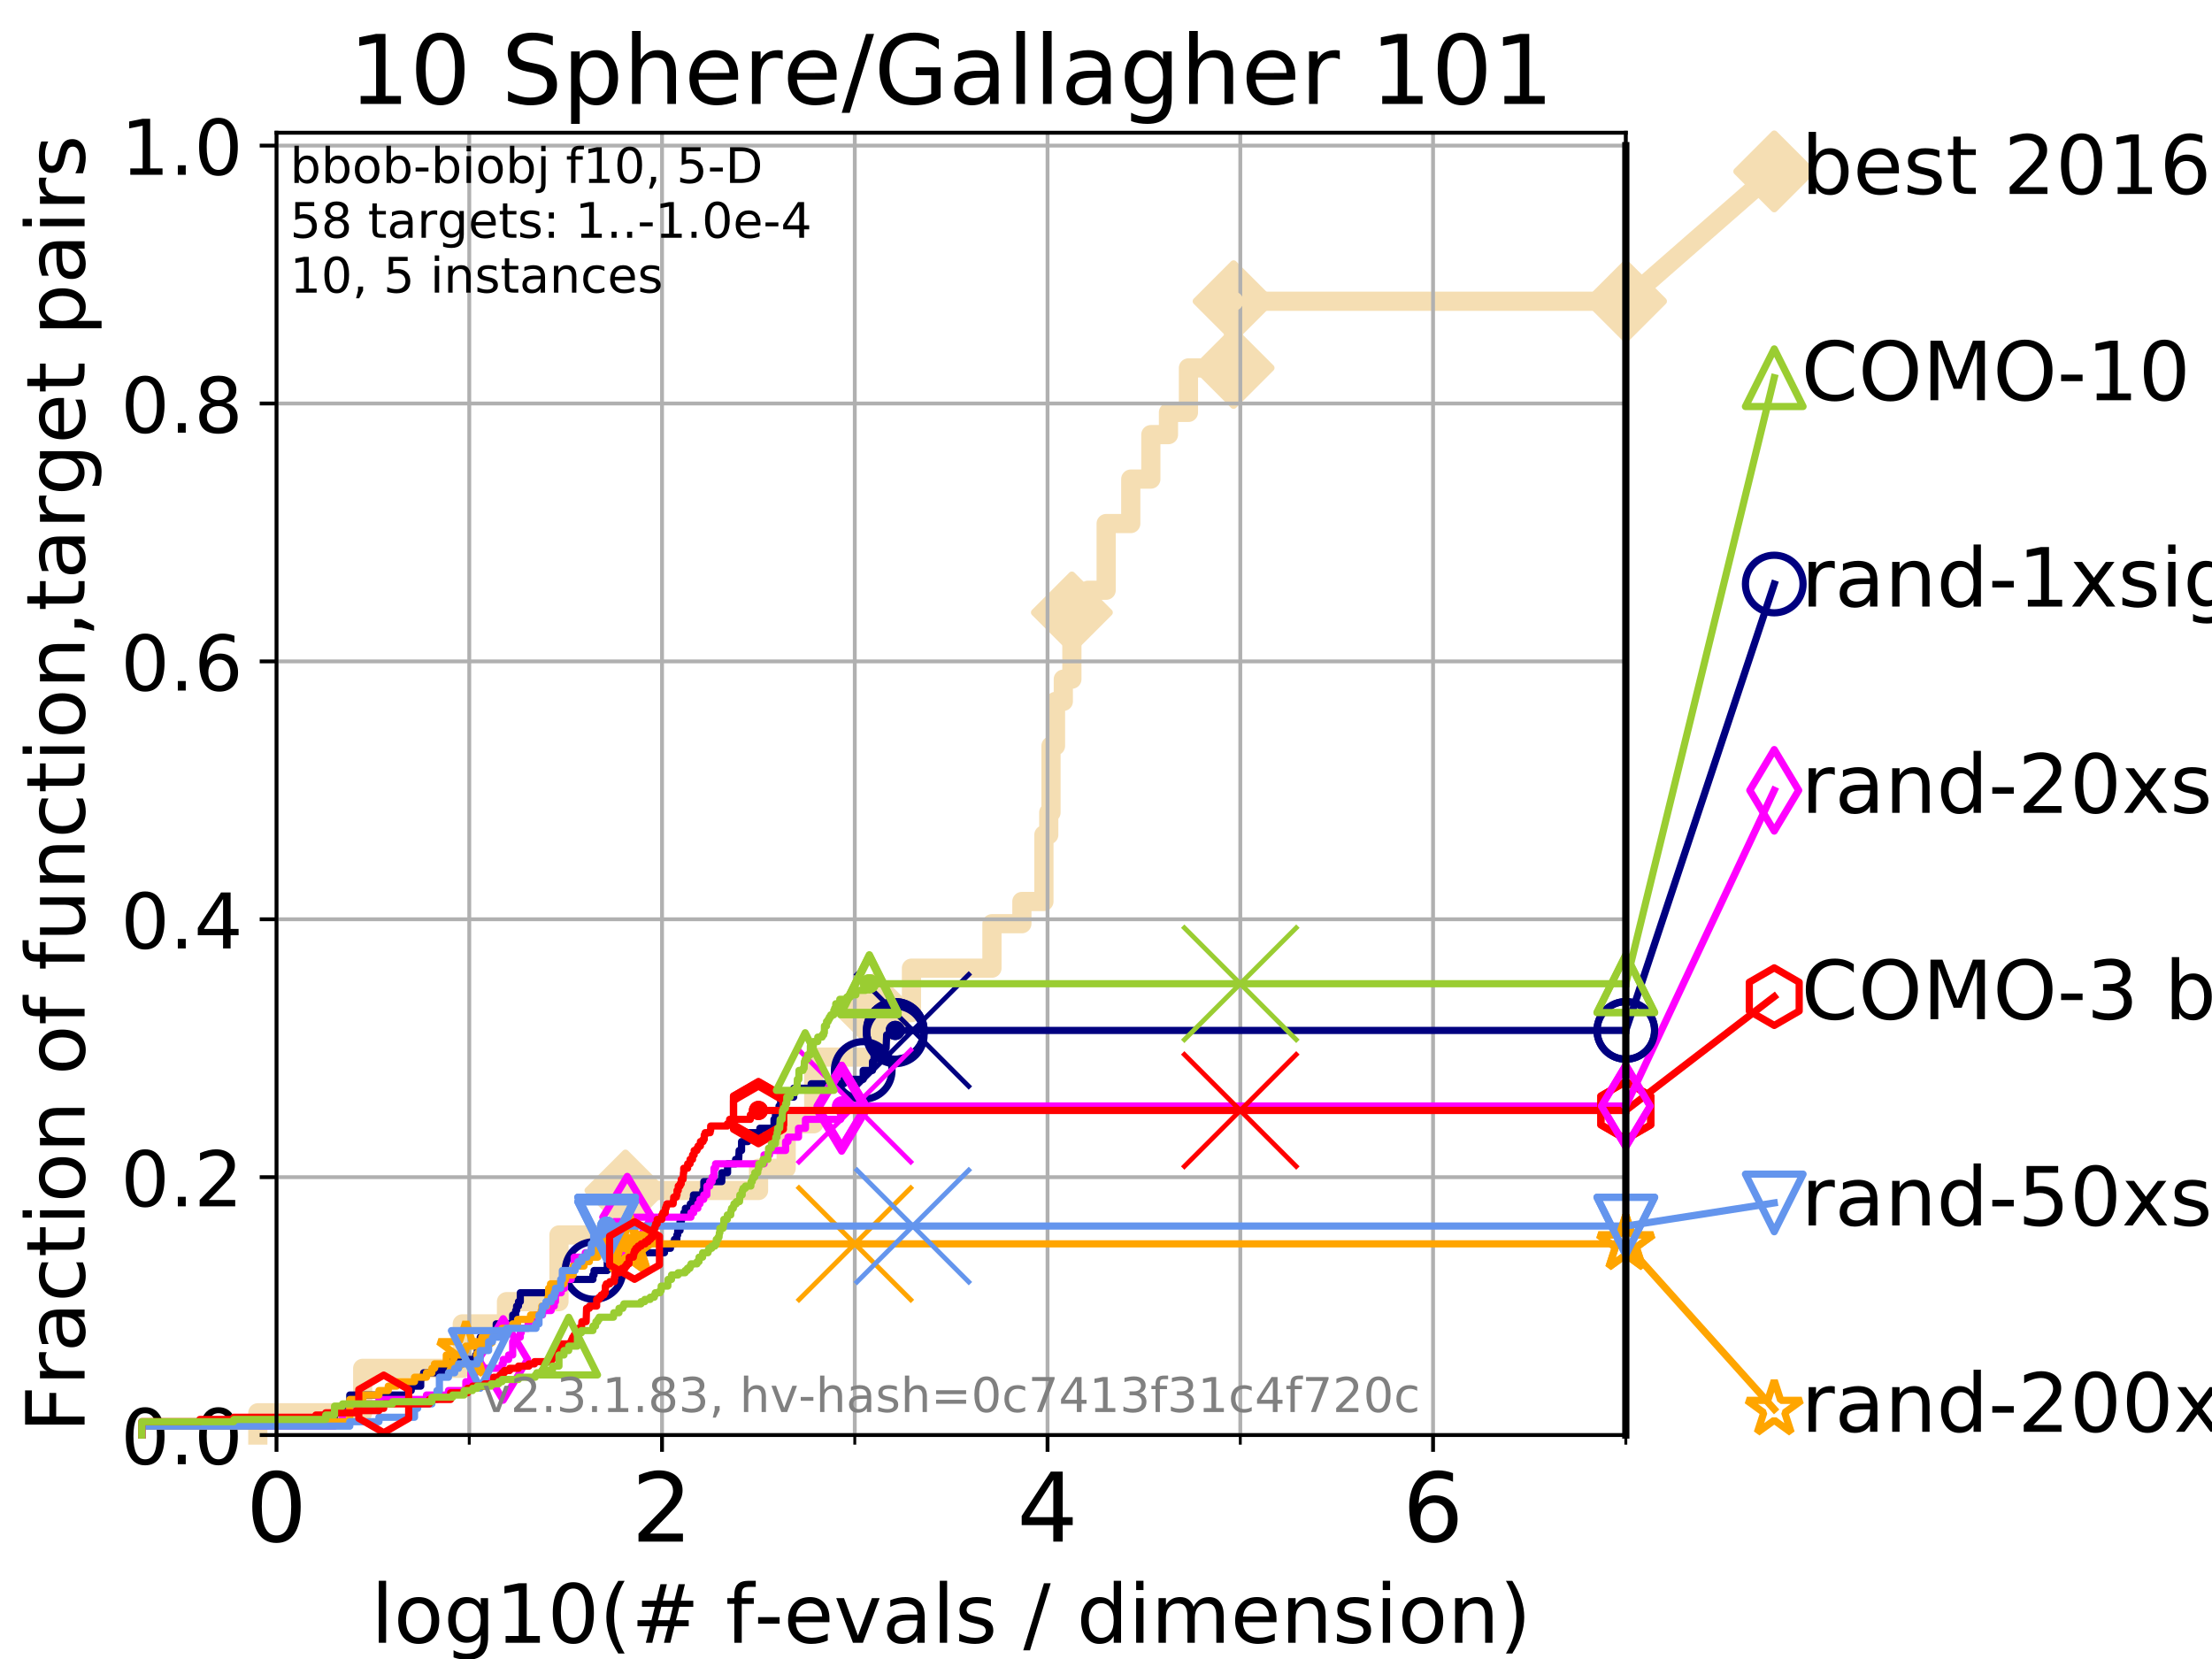 <?xml version="1.0" encoding="utf-8" standalone="no"?>
<!DOCTYPE svg PUBLIC "-//W3C//DTD SVG 1.1//EN"
  "http://www.w3.org/Graphics/SVG/1.1/DTD/svg11.dtd">
<!-- Created with matplotlib (https://matplotlib.org/) -->
<svg height="345.6pt" version="1.1" viewBox="0 0 460.8 345.6" width="460.8pt" xmlns="http://www.w3.org/2000/svg" xmlns:xlink="http://www.w3.org/1999/xlink">
 <defs>
  <style type="text/css">
*{stroke-linecap:butt;stroke-linejoin:round;}
  </style>
 </defs>
 <g id="figure_1">
  <g id="patch_1">
   <path d="M 0 345.6 
L 460.8 345.6 
L 460.8 0 
L 0 0 
z
" style="fill:#ffffff;"/>
  </g>
  <g id="axes_1">
   <g id="patch_2">
    <path d="M 57.6 298.944 
L 338.688 298.944 
L 338.688 27.648 
L 57.6 27.648 
z
" style="fill:#ffffff;"/>
   </g>
   <g id="line2d_1">
    <path d="M 53.709 298.944 
L 53.709 294.313 
L 75.556 294.313 
L 75.556 285.05 
L 96.301 285.05 
L 96.301 275.788 
L 105.51 275.788 
L 105.51 271.157 
L 116.443 271.157 
L 116.443 257.263 
L 130.291 257.263 
L 130.291 248.001 
L 158.02 248.001 
L 158.02 243.37 
L 163.773 243.37 
L 163.773 234.107 
L 169.515 234.107 
L 169.515 220.214 
L 182.472 220.214 
L 182.472 210.951 
L 189.871 210.951 
L 189.871 201.689 
L 206.64 201.689 
L 206.64 192.426 
L 212.876 192.426 
L 212.876 187.795 
L 217.466 187.795 
L 217.466 173.901 
L 218.474 173.901 
L 218.474 169.27 
L 218.942 169.27 
L 218.942 155.377 
L 219.882 155.377 
L 219.882 146.114 
L 221.508 146.114 
L 221.508 141.483 
L 223.293 141.483 
L 223.293 127.589 
L 226.685 127.589 
L 226.685 122.958 
L 230.433 122.958 
L 230.433 109.065 
L 235.558 109.065 
L 235.558 99.802 
L 239.741 99.802 
L 239.741 90.54 
L 243.414 90.54 
L 243.414 85.909 
L 247.574 85.909 
L 247.574 76.646 
L 256.978 76.646 
L 256.978 62.753 
L 338.688 62.753 
" style="fill:none;stroke:#f5deb3;stroke-linecap:square;stroke-width:4;"/>
   </g>
   <g id="line2d_2">
    <defs>
     <path d="M 0 7.778 
L 7.778 0 
L 0 -7.778 
L -7.778 0 
z
" id="m9de98e008c" style="stroke:#f5deb3;stroke-linejoin:miter;stroke-width:1.5;"/>
    </defs>
    <g>
     <use style="fill:#f5deb3;stroke:#f5deb3;stroke-linejoin:miter;stroke-width:1.5;" x="130.291" xlink:href="#m9de98e008c" y="248.001"/>
     <use style="fill:#f5deb3;stroke:#f5deb3;stroke-linejoin:miter;stroke-width:1.5;" x="182.472" xlink:href="#m9de98e008c" y="210.951"/>
     <use style="fill:#f5deb3;stroke:#f5deb3;stroke-linejoin:miter;stroke-width:1.5;" x="223.293" xlink:href="#m9de98e008c" y="127.589"/>
     <use style="fill:#f5deb3;stroke:#f5deb3;stroke-linejoin:miter;stroke-width:1.5;" x="256.978" xlink:href="#m9de98e008c" y="76.646"/>
     <use style="fill:#f5deb3;stroke:#f5deb3;stroke-linejoin:miter;stroke-width:1.5;" x="256.978" xlink:href="#m9de98e008c" y="62.753"/>
     <use style="fill:#f5deb3;stroke:#f5deb3;stroke-linejoin:miter;stroke-width:1.5;" x="338.688" xlink:href="#m9de98e008c" y="62.753"/>
    </g>
   </g>
   <g id="line2d_3">
    <path style="fill:none;stroke:#f5deb3;stroke-linecap:square;stroke-width:4;"/>
    <g/>
   </g>
   <g id="line2d_4">
    <path d="M 338.688 62.753 
L 369.608 35.706 
" style="fill:none;stroke:#f5deb3;stroke-linecap:square;stroke-width:4;"/>
    <g>
     <use style="fill:#f5deb3;stroke:#f5deb3;stroke-linejoin:miter;stroke-width:1.5;" x="338.688" xlink:href="#m9de98e008c" y="62.753"/>
     <use style="fill:#f5deb3;stroke:#f5deb3;stroke-linejoin:miter;stroke-width:1.5;" x="369.608" xlink:href="#m9de98e008c" y="35.706"/>
    </g>
   </g>
   <g id="matplotlib.axis_1">
    <g id="xtick_1">
     <g id="line2d_5">
      <path clip-path="url(#pa12222079b)" d="M 57.6 298.944 
L 57.6 27.648 
" style="fill:none;stroke:#b0b0b0;stroke-linecap:square;stroke-width:0.8;"/>
     </g>
     <g id="line2d_6">
      <defs>
       <path d="M 0 0 
L 0 3.5 
" id="m92b1268be9" style="stroke:#000000;stroke-width:0.8;"/>
      </defs>
      <g>
       <use style="stroke:#000000;stroke-width:0.8;" x="57.6" xlink:href="#m92b1268be9" y="298.944"/>
      </g>
     </g>
     <g id="text_1">
      <!-- 0 -->
      <defs>
       <path d="M 31.781 66.406 
Q 24.172 66.406 20.328 58.906 
Q 16.5 51.422 16.5 36.375 
Q 16.5 21.391 20.328 13.891 
Q 24.172 6.391 31.781 6.391 
Q 39.453 6.391 43.281 13.891 
Q 47.125 21.391 47.125 36.375 
Q 47.125 51.422 43.281 58.906 
Q 39.453 66.406 31.781 66.406 
z
M 31.781 74.219 
Q 44.047 74.219 50.516 64.516 
Q 56.984 54.828 56.984 36.375 
Q 56.984 17.969 50.516 8.266 
Q 44.047 -1.422 31.781 -1.422 
Q 19.531 -1.422 13.062 8.266 
Q 6.594 17.969 6.594 36.375 
Q 6.594 54.828 13.062 64.516 
Q 19.531 74.219 31.781 74.219 
z
" id="DejaVuSans-48"/>
      </defs>
      <g transform="translate(51.237 321.141)scale(0.2 -0.2)">
       <use xlink:href="#DejaVuSans-48"/>
      </g>
     </g>
    </g>
    <g id="xtick_2">
     <g id="line2d_7">
      <path clip-path="url(#pa12222079b)" d="M 137.911 298.944 
L 137.911 27.648 
" style="fill:none;stroke:#b0b0b0;stroke-linecap:square;stroke-width:0.8;"/>
     </g>
     <g id="line2d_8">
      <g>
       <use style="stroke:#000000;stroke-width:0.8;" x="137.911" xlink:href="#m92b1268be9" y="298.944"/>
      </g>
     </g>
     <g id="text_2">
      <!-- 2 -->
      <defs>
       <path d="M 19.188 8.297 
L 53.609 8.297 
L 53.609 0 
L 7.328 0 
L 7.328 8.297 
Q 12.938 14.109 22.625 23.891 
Q 32.328 33.688 34.812 36.531 
Q 39.547 41.844 41.422 45.531 
Q 43.312 49.219 43.312 52.781 
Q 43.312 58.594 39.234 62.25 
Q 35.156 65.922 28.609 65.922 
Q 23.969 65.922 18.812 64.312 
Q 13.672 62.703 7.812 59.422 
L 7.812 69.391 
Q 13.766 71.781 18.938 73 
Q 24.125 74.219 28.422 74.219 
Q 39.75 74.219 46.484 68.547 
Q 53.219 62.891 53.219 53.422 
Q 53.219 48.922 51.531 44.891 
Q 49.859 40.875 45.406 35.406 
Q 44.188 33.984 37.641 27.219 
Q 31.109 20.453 19.188 8.297 
z
" id="DejaVuSans-50"/>
      </defs>
      <g transform="translate(131.548 321.141)scale(0.2 -0.2)">
       <use xlink:href="#DejaVuSans-50"/>
      </g>
     </g>
    </g>
    <g id="xtick_3">
     <g id="line2d_9">
      <path clip-path="url(#pa12222079b)" d="M 218.222 298.944 
L 218.222 27.648 
" style="fill:none;stroke:#b0b0b0;stroke-linecap:square;stroke-width:0.8;"/>
     </g>
     <g id="line2d_10">
      <g>
       <use style="stroke:#000000;stroke-width:0.8;" x="218.222" xlink:href="#m92b1268be9" y="298.944"/>
      </g>
     </g>
     <g id="text_3">
      <!-- 4 -->
      <defs>
       <path d="M 37.797 64.312 
L 12.891 25.391 
L 37.797 25.391 
z
M 35.203 72.906 
L 47.609 72.906 
L 47.609 25.391 
L 58.016 25.391 
L 58.016 17.188 
L 47.609 17.188 
L 47.609 0 
L 37.797 0 
L 37.797 17.188 
L 4.891 17.188 
L 4.891 26.703 
z
" id="DejaVuSans-52"/>
      </defs>
      <g transform="translate(211.859 321.141)scale(0.2 -0.2)">
       <use xlink:href="#DejaVuSans-52"/>
      </g>
     </g>
    </g>
    <g id="xtick_4">
     <g id="line2d_11">
      <path clip-path="url(#pa12222079b)" d="M 298.533 298.944 
L 298.533 27.648 
" style="fill:none;stroke:#b0b0b0;stroke-linecap:square;stroke-width:0.8;"/>
     </g>
     <g id="line2d_12">
      <g>
       <use style="stroke:#000000;stroke-width:0.8;" x="298.533" xlink:href="#m92b1268be9" y="298.944"/>
      </g>
     </g>
     <g id="text_4">
      <!-- 6 -->
      <defs>
       <path d="M 33.016 40.375 
Q 26.375 40.375 22.484 35.828 
Q 18.609 31.297 18.609 23.391 
Q 18.609 15.531 22.484 10.953 
Q 26.375 6.391 33.016 6.391 
Q 39.656 6.391 43.531 10.953 
Q 47.406 15.531 47.406 23.391 
Q 47.406 31.297 43.531 35.828 
Q 39.656 40.375 33.016 40.375 
z
M 52.594 71.297 
L 52.594 62.312 
Q 48.875 64.062 45.094 64.984 
Q 41.312 65.922 37.594 65.922 
Q 27.828 65.922 22.672 59.328 
Q 17.531 52.734 16.797 39.406 
Q 19.672 43.656 24.016 45.922 
Q 28.375 48.188 33.594 48.188 
Q 44.578 48.188 50.953 41.516 
Q 57.328 34.859 57.328 23.391 
Q 57.328 12.156 50.688 5.359 
Q 44.047 -1.422 33.016 -1.422 
Q 20.359 -1.422 13.672 8.266 
Q 6.984 17.969 6.984 36.375 
Q 6.984 53.656 15.188 63.938 
Q 23.391 74.219 37.203 74.219 
Q 40.922 74.219 44.703 73.484 
Q 48.484 72.75 52.594 71.297 
z
" id="DejaVuSans-54"/>
      </defs>
      <g transform="translate(292.17 321.141)scale(0.2 -0.2)">
       <use xlink:href="#DejaVuSans-54"/>
      </g>
     </g>
    </g>
    <g id="xtick_5">
     <g id="line2d_13">
      <path clip-path="url(#pa12222079b)" d="M 97.755 298.944 
L 97.755 27.648 
" style="fill:none;stroke:#b0b0b0;stroke-linecap:square;stroke-width:0.8;"/>
     </g>
     <g id="line2d_14">
      <defs>
       <path d="M 0 0 
L 0 2 
" id="m7bbc4a0753" style="stroke:#000000;stroke-width:0.6;"/>
      </defs>
      <g>
       <use style="stroke:#000000;stroke-width:0.6;" x="97.755" xlink:href="#m7bbc4a0753" y="298.944"/>
      </g>
     </g>
    </g>
    <g id="xtick_6">
     <g id="line2d_15">
      <path clip-path="url(#pa12222079b)" d="M 178.066 298.944 
L 178.066 27.648 
" style="fill:none;stroke:#b0b0b0;stroke-linecap:square;stroke-width:0.8;"/>
     </g>
     <g id="line2d_16">
      <g>
       <use style="stroke:#000000;stroke-width:0.6;" x="178.066" xlink:href="#m7bbc4a0753" y="298.944"/>
      </g>
     </g>
    </g>
    <g id="xtick_7">
     <g id="line2d_17">
      <path clip-path="url(#pa12222079b)" d="M 258.377 298.944 
L 258.377 27.648 
" style="fill:none;stroke:#b0b0b0;stroke-linecap:square;stroke-width:0.8;"/>
     </g>
     <g id="line2d_18">
      <g>
       <use style="stroke:#000000;stroke-width:0.6;" x="258.377" xlink:href="#m7bbc4a0753" y="298.944"/>
      </g>
     </g>
    </g>
    <g id="xtick_8">
     <g id="line2d_19">
      <path clip-path="url(#pa12222079b)" d="M 338.688 298.944 
L 338.688 27.648 
" style="fill:none;stroke:#b0b0b0;stroke-linecap:square;stroke-width:0.8;"/>
     </g>
     <g id="line2d_20">
      <g>
       <use style="stroke:#000000;stroke-width:0.6;" x="338.688" xlink:href="#m7bbc4a0753" y="298.944"/>
      </g>
     </g>
    </g>
    <g id="text_5">
     <!-- log10(# f-evals / dimension) -->
     <defs>
      <path d="M 9.422 75.984 
L 18.406 75.984 
L 18.406 0 
L 9.422 0 
z
" id="DejaVuSans-108"/>
      <path d="M 30.609 48.391 
Q 23.391 48.391 19.188 42.75 
Q 14.984 37.109 14.984 27.297 
Q 14.984 17.484 19.156 11.844 
Q 23.344 6.203 30.609 6.203 
Q 37.797 6.203 41.984 11.859 
Q 46.188 17.531 46.188 27.297 
Q 46.188 37.016 41.984 42.703 
Q 37.797 48.391 30.609 48.391 
z
M 30.609 56 
Q 42.328 56 49.016 48.375 
Q 55.719 40.766 55.719 27.297 
Q 55.719 13.875 49.016 6.219 
Q 42.328 -1.422 30.609 -1.422 
Q 18.844 -1.422 12.172 6.219 
Q 5.516 13.875 5.516 27.297 
Q 5.516 40.766 12.172 48.375 
Q 18.844 56 30.609 56 
z
" id="DejaVuSans-111"/>
      <path d="M 45.406 27.984 
Q 45.406 37.75 41.375 43.109 
Q 37.359 48.484 30.078 48.484 
Q 22.859 48.484 18.828 43.109 
Q 14.797 37.75 14.797 27.984 
Q 14.797 18.266 18.828 12.891 
Q 22.859 7.516 30.078 7.516 
Q 37.359 7.516 41.375 12.891 
Q 45.406 18.266 45.406 27.984 
z
M 54.391 6.781 
Q 54.391 -7.172 48.188 -13.984 
Q 42 -20.797 29.203 -20.797 
Q 24.469 -20.797 20.266 -20.094 
Q 16.062 -19.391 12.109 -17.922 
L 12.109 -9.188 
Q 16.062 -11.328 19.922 -12.344 
Q 23.781 -13.375 27.781 -13.375 
Q 36.625 -13.375 41.016 -8.766 
Q 45.406 -4.156 45.406 5.172 
L 45.406 9.625 
Q 42.625 4.781 38.281 2.391 
Q 33.938 0 27.875 0 
Q 17.828 0 11.672 7.656 
Q 5.516 15.328 5.516 27.984 
Q 5.516 40.672 11.672 48.328 
Q 17.828 56 27.875 56 
Q 33.938 56 38.281 53.609 
Q 42.625 51.219 45.406 46.391 
L 45.406 54.688 
L 54.391 54.688 
z
" id="DejaVuSans-103"/>
      <path d="M 12.406 8.297 
L 28.516 8.297 
L 28.516 63.922 
L 10.984 60.406 
L 10.984 69.391 
L 28.422 72.906 
L 38.281 72.906 
L 38.281 8.297 
L 54.391 8.297 
L 54.391 0 
L 12.406 0 
z
" id="DejaVuSans-49"/>
      <path d="M 31 75.875 
Q 24.469 64.656 21.281 53.656 
Q 18.109 42.672 18.109 31.391 
Q 18.109 20.125 21.312 9.062 
Q 24.516 -2 31 -13.188 
L 23.188 -13.188 
Q 15.875 -1.703 12.234 9.375 
Q 8.594 20.453 8.594 31.391 
Q 8.594 42.281 12.203 53.312 
Q 15.828 64.359 23.188 75.875 
z
" id="DejaVuSans-40"/>
      <path d="M 51.125 44 
L 36.922 44 
L 32.812 27.688 
L 47.125 27.688 
z
M 43.797 71.781 
L 38.719 51.516 
L 52.984 51.516 
L 58.109 71.781 
L 65.922 71.781 
L 60.891 51.516 
L 76.125 51.516 
L 76.125 44 
L 58.984 44 
L 54.984 27.688 
L 70.516 27.688 
L 70.516 20.219 
L 53.078 20.219 
L 48 0 
L 40.188 0 
L 45.219 20.219 
L 30.906 20.219 
L 25.875 0 
L 18.016 0 
L 23.094 20.219 
L 7.719 20.219 
L 7.719 27.688 
L 24.906 27.688 
L 29 44 
L 13.281 44 
L 13.281 51.516 
L 30.906 51.516 
L 35.891 71.781 
z
" id="DejaVuSans-35"/>
      <path id="DejaVuSans-32"/>
      <path d="M 37.109 75.984 
L 37.109 68.5 
L 28.516 68.5 
Q 23.688 68.5 21.797 66.547 
Q 19.922 64.594 19.922 59.516 
L 19.922 54.688 
L 34.719 54.688 
L 34.719 47.703 
L 19.922 47.703 
L 19.922 0 
L 10.891 0 
L 10.891 47.703 
L 2.297 47.703 
L 2.297 54.688 
L 10.891 54.688 
L 10.891 58.5 
Q 10.891 67.625 15.141 71.797 
Q 19.391 75.984 28.609 75.984 
z
" id="DejaVuSans-102"/>
      <path d="M 4.891 31.391 
L 31.203 31.391 
L 31.203 23.391 
L 4.891 23.391 
z
" id="DejaVuSans-45"/>
      <path d="M 56.203 29.594 
L 56.203 25.203 
L 14.891 25.203 
Q 15.484 15.922 20.484 11.062 
Q 25.484 6.203 34.422 6.203 
Q 39.594 6.203 44.453 7.469 
Q 49.312 8.734 54.109 11.281 
L 54.109 2.781 
Q 49.266 0.734 44.188 -0.344 
Q 39.109 -1.422 33.891 -1.422 
Q 20.797 -1.422 13.156 6.188 
Q 5.516 13.812 5.516 26.812 
Q 5.516 40.234 12.766 48.109 
Q 20.016 56 32.328 56 
Q 43.359 56 49.781 48.891 
Q 56.203 41.797 56.203 29.594 
z
M 47.219 32.234 
Q 47.125 39.594 43.094 43.984 
Q 39.062 48.391 32.422 48.391 
Q 24.906 48.391 20.391 44.141 
Q 15.875 39.891 15.188 32.172 
z
" id="DejaVuSans-101"/>
      <path d="M 2.984 54.688 
L 12.5 54.688 
L 29.594 8.797 
L 46.688 54.688 
L 56.203 54.688 
L 35.688 0 
L 23.484 0 
z
" id="DejaVuSans-118"/>
      <path d="M 34.281 27.484 
Q 23.391 27.484 19.188 25 
Q 14.984 22.516 14.984 16.5 
Q 14.984 11.719 18.141 8.906 
Q 21.297 6.109 26.703 6.109 
Q 34.188 6.109 38.703 11.406 
Q 43.219 16.703 43.219 25.484 
L 43.219 27.484 
z
M 52.203 31.203 
L 52.203 0 
L 43.219 0 
L 43.219 8.297 
Q 40.141 3.328 35.547 0.953 
Q 30.953 -1.422 24.312 -1.422 
Q 15.922 -1.422 10.953 3.297 
Q 6 8.016 6 15.922 
Q 6 25.141 12.172 29.828 
Q 18.359 34.516 30.609 34.516 
L 43.219 34.516 
L 43.219 35.406 
Q 43.219 41.609 39.141 45 
Q 35.062 48.391 27.688 48.391 
Q 23 48.391 18.547 47.266 
Q 14.109 46.141 10.016 43.891 
L 10.016 52.203 
Q 14.938 54.109 19.578 55.047 
Q 24.219 56 28.609 56 
Q 40.484 56 46.344 49.844 
Q 52.203 43.703 52.203 31.203 
z
" id="DejaVuSans-97"/>
      <path d="M 44.281 53.078 
L 44.281 44.578 
Q 40.484 46.531 36.375 47.5 
Q 32.281 48.484 27.875 48.484 
Q 21.188 48.484 17.844 46.438 
Q 14.5 44.391 14.5 40.281 
Q 14.5 37.156 16.891 35.375 
Q 19.281 33.594 26.516 31.984 
L 29.594 31.297 
Q 39.156 29.25 43.188 25.516 
Q 47.219 21.781 47.219 15.094 
Q 47.219 7.469 41.188 3.016 
Q 35.156 -1.422 24.609 -1.422 
Q 20.219 -1.422 15.453 -0.562 
Q 10.688 0.297 5.422 2 
L 5.422 11.281 
Q 10.406 8.688 15.234 7.391 
Q 20.062 6.109 24.812 6.109 
Q 31.156 6.109 34.562 8.281 
Q 37.984 10.453 37.984 14.406 
Q 37.984 18.062 35.516 20.016 
Q 33.062 21.969 24.703 23.781 
L 21.578 24.516 
Q 13.234 26.266 9.516 29.906 
Q 5.812 33.547 5.812 39.891 
Q 5.812 47.609 11.281 51.797 
Q 16.75 56 26.812 56 
Q 31.781 56 36.172 55.266 
Q 40.578 54.547 44.281 53.078 
z
" id="DejaVuSans-115"/>
      <path d="M 25.391 72.906 
L 33.688 72.906 
L 8.297 -9.281 
L 0 -9.281 
z
" id="DejaVuSans-47"/>
      <path d="M 45.406 46.391 
L 45.406 75.984 
L 54.391 75.984 
L 54.391 0 
L 45.406 0 
L 45.406 8.203 
Q 42.578 3.328 38.25 0.953 
Q 33.938 -1.422 27.875 -1.422 
Q 17.969 -1.422 11.734 6.484 
Q 5.516 14.406 5.516 27.297 
Q 5.516 40.188 11.734 48.094 
Q 17.969 56 27.875 56 
Q 33.938 56 38.25 53.625 
Q 42.578 51.266 45.406 46.391 
z
M 14.797 27.297 
Q 14.797 17.391 18.875 11.75 
Q 22.953 6.109 30.078 6.109 
Q 37.203 6.109 41.297 11.75 
Q 45.406 17.391 45.406 27.297 
Q 45.406 37.203 41.297 42.844 
Q 37.203 48.484 30.078 48.484 
Q 22.953 48.484 18.875 42.844 
Q 14.797 37.203 14.797 27.297 
z
" id="DejaVuSans-100"/>
      <path d="M 9.422 54.688 
L 18.406 54.688 
L 18.406 0 
L 9.422 0 
z
M 9.422 75.984 
L 18.406 75.984 
L 18.406 64.594 
L 9.422 64.594 
z
" id="DejaVuSans-105"/>
      <path d="M 52 44.188 
Q 55.375 50.25 60.062 53.125 
Q 64.75 56 71.094 56 
Q 79.641 56 84.281 50.016 
Q 88.922 44.047 88.922 33.016 
L 88.922 0 
L 79.891 0 
L 79.891 32.719 
Q 79.891 40.578 77.094 44.375 
Q 74.312 48.188 68.609 48.188 
Q 61.625 48.188 57.562 43.547 
Q 53.516 38.922 53.516 30.906 
L 53.516 0 
L 44.484 0 
L 44.484 32.719 
Q 44.484 40.625 41.703 44.406 
Q 38.922 48.188 33.109 48.188 
Q 26.219 48.188 22.156 43.531 
Q 18.109 38.875 18.109 30.906 
L 18.109 0 
L 9.078 0 
L 9.078 54.688 
L 18.109 54.688 
L 18.109 46.188 
Q 21.188 51.219 25.484 53.609 
Q 29.781 56 35.688 56 
Q 41.656 56 45.828 52.969 
Q 50 49.953 52 44.188 
z
" id="DejaVuSans-109"/>
      <path d="M 54.891 33.016 
L 54.891 0 
L 45.906 0 
L 45.906 32.719 
Q 45.906 40.484 42.875 44.328 
Q 39.844 48.188 33.797 48.188 
Q 26.516 48.188 22.312 43.547 
Q 18.109 38.922 18.109 30.906 
L 18.109 0 
L 9.078 0 
L 9.078 54.688 
L 18.109 54.688 
L 18.109 46.188 
Q 21.344 51.125 25.703 53.562 
Q 30.078 56 35.797 56 
Q 45.219 56 50.047 50.172 
Q 54.891 44.344 54.891 33.016 
z
" id="DejaVuSans-110"/>
      <path d="M 8.016 75.875 
L 15.828 75.875 
Q 23.141 64.359 26.781 53.312 
Q 30.422 42.281 30.422 31.391 
Q 30.422 20.453 26.781 9.375 
Q 23.141 -1.703 15.828 -13.188 
L 8.016 -13.188 
Q 14.5 -2 17.703 9.062 
Q 20.906 20.125 20.906 31.391 
Q 20.906 42.672 17.703 53.656 
Q 14.5 64.656 8.016 75.875 
z
" id="DejaVuSans-41"/>
     </defs>
     <g transform="translate(77.303 342.218)scale(0.17 -0.17)">
      <use xlink:href="#DejaVuSans-108"/>
      <use x="27.783" xlink:href="#DejaVuSans-111"/>
      <use x="88.965" xlink:href="#DejaVuSans-103"/>
      <use x="152.441" xlink:href="#DejaVuSans-49"/>
      <use x="216.064" xlink:href="#DejaVuSans-48"/>
      <use x="279.688" xlink:href="#DejaVuSans-40"/>
      <use x="318.701" xlink:href="#DejaVuSans-35"/>
      <use x="402.49" xlink:href="#DejaVuSans-32"/>
      <use x="434.277" xlink:href="#DejaVuSans-102"/>
      <use x="469.404" xlink:href="#DejaVuSans-45"/>
      <use x="505.488" xlink:href="#DejaVuSans-101"/>
      <use x="567.012" xlink:href="#DejaVuSans-118"/>
      <use x="626.191" xlink:href="#DejaVuSans-97"/>
      <use x="687.471" xlink:href="#DejaVuSans-108"/>
      <use x="715.254" xlink:href="#DejaVuSans-115"/>
      <use x="767.354" xlink:href="#DejaVuSans-32"/>
      <use x="799.141" xlink:href="#DejaVuSans-47"/>
      <use x="832.832" xlink:href="#DejaVuSans-32"/>
      <use x="864.619" xlink:href="#DejaVuSans-100"/>
      <use x="928.096" xlink:href="#DejaVuSans-105"/>
      <use x="955.879" xlink:href="#DejaVuSans-109"/>
      <use x="1053.291" xlink:href="#DejaVuSans-101"/>
      <use x="1114.814" xlink:href="#DejaVuSans-110"/>
      <use x="1178.193" xlink:href="#DejaVuSans-115"/>
      <use x="1230.293" xlink:href="#DejaVuSans-105"/>
      <use x="1258.076" xlink:href="#DejaVuSans-111"/>
      <use x="1319.258" xlink:href="#DejaVuSans-110"/>
      <use x="1382.637" xlink:href="#DejaVuSans-41"/>
     </g>
    </g>
   </g>
   <g id="matplotlib.axis_2">
    <g id="ytick_1">
     <g id="line2d_21">
      <path clip-path="url(#pa12222079b)" d="M 57.6 298.944 
L 338.688 298.944 
" style="fill:none;stroke:#b0b0b0;stroke-linecap:square;stroke-width:0.8;"/>
     </g>
     <g id="line2d_22">
      <defs>
       <path d="M 0 0 
L -3.5 0 
" id="m93bb013793" style="stroke:#000000;stroke-width:0.8;"/>
      </defs>
      <g>
       <use style="stroke:#000000;stroke-width:0.8;" x="57.6" xlink:href="#m93bb013793" y="298.944"/>
      </g>
     </g>
     <g id="text_6">
      <!-- 0.0 -->
      <defs>
       <path d="M 10.688 12.406 
L 21 12.406 
L 21 0 
L 10.688 0 
z
" id="DejaVuSans-46"/>
      </defs>
      <g transform="translate(25.155 305.023)scale(0.16 -0.16)">
       <use xlink:href="#DejaVuSans-48"/>
       <use x="63.623" xlink:href="#DejaVuSans-46"/>
       <use x="95.41" xlink:href="#DejaVuSans-48"/>
      </g>
     </g>
    </g>
    <g id="ytick_2">
     <g id="line2d_23">
      <path clip-path="url(#pa12222079b)" d="M 57.6 245.222 
L 338.688 245.222 
" style="fill:none;stroke:#b0b0b0;stroke-linecap:square;stroke-width:0.8;"/>
     </g>
     <g id="line2d_24">
      <g>
       <use style="stroke:#000000;stroke-width:0.8;" x="57.6" xlink:href="#m93bb013793" y="245.222"/>
      </g>
     </g>
     <g id="text_7">
      <!-- 0.2 -->
      <g transform="translate(25.155 251.301)scale(0.16 -0.16)">
       <use xlink:href="#DejaVuSans-48"/>
       <use x="63.623" xlink:href="#DejaVuSans-46"/>
       <use x="95.41" xlink:href="#DejaVuSans-50"/>
      </g>
     </g>
    </g>
    <g id="ytick_3">
     <g id="line2d_25">
      <path clip-path="url(#pa12222079b)" d="M 57.6 191.5 
L 338.688 191.5 
" style="fill:none;stroke:#b0b0b0;stroke-linecap:square;stroke-width:0.8;"/>
     </g>
     <g id="line2d_26">
      <g>
       <use style="stroke:#000000;stroke-width:0.8;" x="57.6" xlink:href="#m93bb013793" y="191.5"/>
      </g>
     </g>
     <g id="text_8">
      <!-- 0.4 -->
      <g transform="translate(25.155 197.579)scale(0.16 -0.16)">
       <use xlink:href="#DejaVuSans-48"/>
       <use x="63.623" xlink:href="#DejaVuSans-46"/>
       <use x="95.41" xlink:href="#DejaVuSans-52"/>
      </g>
     </g>
    </g>
    <g id="ytick_4">
     <g id="line2d_27">
      <path clip-path="url(#pa12222079b)" d="M 57.6 137.778 
L 338.688 137.778 
" style="fill:none;stroke:#b0b0b0;stroke-linecap:square;stroke-width:0.8;"/>
     </g>
     <g id="line2d_28">
      <g>
       <use style="stroke:#000000;stroke-width:0.8;" x="57.6" xlink:href="#m93bb013793" y="137.778"/>
      </g>
     </g>
     <g id="text_9">
      <!-- 0.6 -->
      <g transform="translate(25.155 143.857)scale(0.16 -0.16)">
       <use xlink:href="#DejaVuSans-48"/>
       <use x="63.623" xlink:href="#DejaVuSans-46"/>
       <use x="95.41" xlink:href="#DejaVuSans-54"/>
      </g>
     </g>
    </g>
    <g id="ytick_5">
     <g id="line2d_29">
      <path clip-path="url(#pa12222079b)" d="M 57.6 84.056 
L 338.688 84.056 
" style="fill:none;stroke:#b0b0b0;stroke-linecap:square;stroke-width:0.8;"/>
     </g>
     <g id="line2d_30">
      <g>
       <use style="stroke:#000000;stroke-width:0.8;" x="57.6" xlink:href="#m93bb013793" y="84.056"/>
      </g>
     </g>
     <g id="text_10">
      <!-- 0.8 -->
      <defs>
       <path d="M 31.781 34.625 
Q 24.75 34.625 20.719 30.859 
Q 16.703 27.094 16.703 20.516 
Q 16.703 13.922 20.719 10.156 
Q 24.75 6.391 31.781 6.391 
Q 38.812 6.391 42.859 10.172 
Q 46.922 13.969 46.922 20.516 
Q 46.922 27.094 42.891 30.859 
Q 38.875 34.625 31.781 34.625 
z
M 21.922 38.812 
Q 15.578 40.375 12.031 44.719 
Q 8.5 49.078 8.5 55.328 
Q 8.5 64.062 14.719 69.141 
Q 20.953 74.219 31.781 74.219 
Q 42.672 74.219 48.875 69.141 
Q 55.078 64.062 55.078 55.328 
Q 55.078 49.078 51.531 44.719 
Q 48 40.375 41.703 38.812 
Q 48.828 37.156 52.797 32.312 
Q 56.781 27.484 56.781 20.516 
Q 56.781 9.906 50.312 4.234 
Q 43.844 -1.422 31.781 -1.422 
Q 19.734 -1.422 13.25 4.234 
Q 6.781 9.906 6.781 20.516 
Q 6.781 27.484 10.781 32.312 
Q 14.797 37.156 21.922 38.812 
z
M 18.312 54.391 
Q 18.312 48.734 21.844 45.562 
Q 25.391 42.391 31.781 42.391 
Q 38.141 42.391 41.719 45.562 
Q 45.312 48.734 45.312 54.391 
Q 45.312 60.062 41.719 63.234 
Q 38.141 66.406 31.781 66.406 
Q 25.391 66.406 21.844 63.234 
Q 18.312 60.062 18.312 54.391 
z
" id="DejaVuSans-56"/>
      </defs>
      <g transform="translate(25.155 90.135)scale(0.16 -0.16)">
       <use xlink:href="#DejaVuSans-48"/>
       <use x="63.623" xlink:href="#DejaVuSans-46"/>
       <use x="95.41" xlink:href="#DejaVuSans-56"/>
      </g>
     </g>
    </g>
    <g id="ytick_6">
     <g id="line2d_31">
      <path clip-path="url(#pa12222079b)" d="M 57.6 30.334 
L 338.688 30.334 
" style="fill:none;stroke:#b0b0b0;stroke-linecap:square;stroke-width:0.8;"/>
     </g>
     <g id="line2d_32">
      <g>
       <use style="stroke:#000000;stroke-width:0.8;" x="57.6" xlink:href="#m93bb013793" y="30.334"/>
      </g>
     </g>
     <g id="text_11">
      <!-- 1.0 -->
      <g transform="translate(25.155 36.413)scale(0.16 -0.16)">
       <use xlink:href="#DejaVuSans-49"/>
       <use x="63.623" xlink:href="#DejaVuSans-46"/>
       <use x="95.41" xlink:href="#DejaVuSans-48"/>
      </g>
     </g>
    </g>
    <g id="text_12">
     <!-- Fraction of function,target pairs -->
     <defs>
      <path d="M 9.812 72.906 
L 51.703 72.906 
L 51.703 64.594 
L 19.672 64.594 
L 19.672 43.109 
L 48.578 43.109 
L 48.578 34.812 
L 19.672 34.812 
L 19.672 0 
L 9.812 0 
z
" id="DejaVuSans-70"/>
      <path d="M 41.109 46.297 
Q 39.594 47.172 37.812 47.578 
Q 36.031 48 33.891 48 
Q 26.266 48 22.188 43.047 
Q 18.109 38.094 18.109 28.812 
L 18.109 0 
L 9.078 0 
L 9.078 54.688 
L 18.109 54.688 
L 18.109 46.188 
Q 20.953 51.172 25.484 53.578 
Q 30.031 56 36.531 56 
Q 37.453 56 38.578 55.875 
Q 39.703 55.766 41.062 55.516 
z
" id="DejaVuSans-114"/>
      <path d="M 48.781 52.594 
L 48.781 44.188 
Q 44.969 46.297 41.141 47.344 
Q 37.312 48.391 33.406 48.391 
Q 24.656 48.391 19.812 42.844 
Q 14.984 37.312 14.984 27.297 
Q 14.984 17.281 19.812 11.734 
Q 24.656 6.203 33.406 6.203 
Q 37.312 6.203 41.141 7.25 
Q 44.969 8.297 48.781 10.406 
L 48.781 2.094 
Q 45.016 0.344 40.984 -0.531 
Q 36.969 -1.422 32.422 -1.422 
Q 20.062 -1.422 12.781 6.344 
Q 5.516 14.109 5.516 27.297 
Q 5.516 40.672 12.859 48.328 
Q 20.219 56 33.016 56 
Q 37.156 56 41.109 55.141 
Q 45.062 54.297 48.781 52.594 
z
" id="DejaVuSans-99"/>
      <path d="M 18.312 70.219 
L 18.312 54.688 
L 36.812 54.688 
L 36.812 47.703 
L 18.312 47.703 
L 18.312 18.016 
Q 18.312 11.328 20.141 9.422 
Q 21.969 7.516 27.594 7.516 
L 36.812 7.516 
L 36.812 0 
L 27.594 0 
Q 17.188 0 13.234 3.875 
Q 9.281 7.766 9.281 18.016 
L 9.281 47.703 
L 2.688 47.703 
L 2.688 54.688 
L 9.281 54.688 
L 9.281 70.219 
z
" id="DejaVuSans-116"/>
      <path d="M 8.5 21.578 
L 8.5 54.688 
L 17.484 54.688 
L 17.484 21.922 
Q 17.484 14.156 20.5 10.266 
Q 23.531 6.391 29.594 6.391 
Q 36.859 6.391 41.078 11.031 
Q 45.312 15.672 45.312 23.688 
L 45.312 54.688 
L 54.297 54.688 
L 54.297 0 
L 45.312 0 
L 45.312 8.406 
Q 42.047 3.422 37.719 1 
Q 33.406 -1.422 27.688 -1.422 
Q 18.266 -1.422 13.375 4.438 
Q 8.5 10.297 8.5 21.578 
z
M 31.109 56 
z
" id="DejaVuSans-117"/>
      <path d="M 11.719 12.406 
L 22.016 12.406 
L 22.016 4 
L 14.016 -11.625 
L 7.719 -11.625 
L 11.719 4 
z
" id="DejaVuSans-44"/>
      <path d="M 18.109 8.203 
L 18.109 -20.797 
L 9.078 -20.797 
L 9.078 54.688 
L 18.109 54.688 
L 18.109 46.391 
Q 20.953 51.266 25.266 53.625 
Q 29.594 56 35.594 56 
Q 45.562 56 51.781 48.094 
Q 58.016 40.188 58.016 27.297 
Q 58.016 14.406 51.781 6.484 
Q 45.562 -1.422 35.594 -1.422 
Q 29.594 -1.422 25.266 0.953 
Q 20.953 3.328 18.109 8.203 
z
M 48.688 27.297 
Q 48.688 37.203 44.609 42.844 
Q 40.531 48.484 33.406 48.484 
Q 26.266 48.484 22.188 42.844 
Q 18.109 37.203 18.109 27.297 
Q 18.109 17.391 22.188 11.75 
Q 26.266 6.109 33.406 6.109 
Q 40.531 6.109 44.609 11.75 
Q 48.688 17.391 48.688 27.297 
z
" id="DejaVuSans-112"/>
     </defs>
     <g transform="translate(17.62 298.435)rotate(-90)scale(0.17 -0.17)">
      <use xlink:href="#DejaVuSans-70"/>
      <use x="57.41" xlink:href="#DejaVuSans-114"/>
      <use x="98.523" xlink:href="#DejaVuSans-97"/>
      <use x="159.803" xlink:href="#DejaVuSans-99"/>
      <use x="214.783" xlink:href="#DejaVuSans-116"/>
      <use x="253.992" xlink:href="#DejaVuSans-105"/>
      <use x="281.775" xlink:href="#DejaVuSans-111"/>
      <use x="342.957" xlink:href="#DejaVuSans-110"/>
      <use x="406.336" xlink:href="#DejaVuSans-32"/>
      <use x="438.123" xlink:href="#DejaVuSans-111"/>
      <use x="499.305" xlink:href="#DejaVuSans-102"/>
      <use x="534.51" xlink:href="#DejaVuSans-32"/>
      <use x="566.297" xlink:href="#DejaVuSans-102"/>
      <use x="601.502" xlink:href="#DejaVuSans-117"/>
      <use x="664.881" xlink:href="#DejaVuSans-110"/>
      <use x="728.26" xlink:href="#DejaVuSans-99"/>
      <use x="783.24" xlink:href="#DejaVuSans-116"/>
      <use x="822.449" xlink:href="#DejaVuSans-105"/>
      <use x="850.232" xlink:href="#DejaVuSans-111"/>
      <use x="911.414" xlink:href="#DejaVuSans-110"/>
      <use x="974.793" xlink:href="#DejaVuSans-44"/>
      <use x="1006.58" xlink:href="#DejaVuSans-116"/>
      <use x="1045.789" xlink:href="#DejaVuSans-97"/>
      <use x="1107.068" xlink:href="#DejaVuSans-114"/>
      <use x="1148.166" xlink:href="#DejaVuSans-103"/>
      <use x="1211.643" xlink:href="#DejaVuSans-101"/>
      <use x="1273.166" xlink:href="#DejaVuSans-116"/>
      <use x="1312.375" xlink:href="#DejaVuSans-32"/>
      <use x="1344.162" xlink:href="#DejaVuSans-112"/>
      <use x="1407.639" xlink:href="#DejaVuSans-97"/>
      <use x="1468.918" xlink:href="#DejaVuSans-105"/>
      <use x="1496.701" xlink:href="#DejaVuSans-114"/>
      <use x="1537.814" xlink:href="#DejaVuSans-115"/>
     </g>
    </g>
   </g>
   <g id="line2d_33">
    <defs>
     <path d="M 0 1.5 
C 0.398 1.5 0.779 1.342 1.061 1.061 
C 1.342 0.779 1.5 0.398 1.5 0 
C 1.5 -0.398 1.342 -0.779 1.061 -1.061 
C 0.779 -1.342 0.398 -1.5 0 -1.5 
C -0.398 -1.5 -0.779 -1.342 -1.061 -1.061 
C -1.342 -0.779 -1.5 -0.398 -1.5 0 
C -1.5 0.398 -1.342 0.779 -1.061 1.061 
C -0.779 1.342 -0.398 1.5 0 1.5 
z
" id="mb586e40398" style="stroke:#f5deb3;"/>
    </defs>
    <g>
     <use style="fill:#f5deb3;stroke:#f5deb3;" x="256.978" xlink:href="#mb586e40398" y="62.753"/>
     <use style="fill:#f5deb3;stroke:#f5deb3;" x="256.978" xlink:href="#mb586e40398" y="62.753"/>
    </g>
   </g>
   <g id="line2d_34">
    <defs>
     <path d="M 0 1.5 
C 0.398 1.5 0.779 1.342 1.061 1.061 
C 1.342 0.779 1.5 0.398 1.5 0 
C 1.5 -0.398 1.342 -0.779 1.061 -1.061 
C 0.779 -1.342 0.398 -1.5 0 -1.5 
C -0.398 -1.5 -0.779 -1.342 -1.061 -1.061 
C -1.342 -0.779 -1.5 -0.398 -1.5 0 
C -1.5 0.398 -1.342 0.779 -1.061 1.061 
C -0.779 1.342 -0.398 1.5 0 1.5 
z
" id="m63288583a7" style="stroke:#000080;"/>
    </defs>
    <g>
     <use style="fill:#000080;stroke:#000080;" x="186.503" xlink:href="#m63288583a7" y="214.656"/>
     <use style="fill:#000080;stroke:#000080;" x="186.503" xlink:href="#m63288583a7" y="214.656"/>
    </g>
   </g>
   <g id="line2d_35">
    <path d="M 29.533 298.944 
L 29.533 297.092 
L 48.692 297.092 
L 48.692 296.165 
L 69.688 296.165 
L 69.688 294.313 
L 71.35 294.313 
L 71.35 293.387 
L 72.868 293.387 
L 72.868 290.608 
L 84.956 290.608 
L 84.956 289.682 
L 85.667 289.682 
L 85.667 288.755 
L 87.644 288.755 
L 87.644 286.903 
L 88.256 286.903 
L 88.256 285.977 
L 92.027 285.977 
L 92.027 285.05 
L 93.422 285.05 
L 93.422 284.124 
L 93.864 284.124 
L 93.864 283.198 
L 99.098 283.198 
L 99.098 282.272 
L 99.418 282.272 
L 99.418 281.345 
L 100.04 281.345 
L 100.04 278.567 
L 102.597 278.567 
L 102.597 277.64 
L 103.372 277.64 
L 103.372 275.788 
L 106.803 275.788 
L 106.803 273.935 
L 107.415 273.935 
L 107.415 273.009 
L 107.614 273.009 
L 107.614 272.083 
L 108.006 272.083 
L 108.006 271.157 
L 108.389 271.157 
L 108.389 269.304 
L 116.443 269.304 
L 116.443 267.452 
L 117.373 267.452 
L 117.373 266.526 
L 123.514 266.526 
L 123.514 265.599 
L 123.751 265.599 
L 123.751 264.673 
L 126.507 264.673 
L 126.507 262.821 
L 128.047 262.821 
L 128.047 261.894 
L 129.461 261.894 
L 129.461 260.968 
L 138.426 260.968 
L 138.426 260.042 
L 139.668 260.042 
L 139.668 259.116 
L 140.499 259.116 
L 140.499 258.189 
L 141.003 258.189 
L 141.003 257.263 
L 141.177 257.263 
L 141.177 256.337 
L 141.662 256.337 
L 141.662 254.484 
L 141.941 254.484 
L 141.941 253.558 
L 142.459 253.558 
L 142.459 252.632 
L 142.779 252.632 
L 142.779 251.706 
L 143.804 251.706 
L 143.804 250.779 
L 144.318 250.779 
L 144.318 249.853 
L 144.463 249.853 
L 144.463 248.927 
L 146.41 248.927 
L 146.41 248.001 
L 146.623 248.001 
L 146.623 246.148 
L 150.361 246.148 
L 150.361 244.296 
L 151.566 244.296 
L 151.566 242.443 
L 153.236 242.443 
L 153.236 241.517 
L 153.876 241.517 
L 153.974 239.665 
L 154.48 239.665 
L 154.48 237.812 
L 155.792 237.812 
L 155.792 235.96 
L 158.293 235.96 
L 158.293 235.033 
L 161.238 235.033 
L 161.238 233.181 
L 161.538 233.181 
L 161.538 232.255 
L 162.286 232.255 
L 162.286 230.402 
L 162.619 230.402 
L 162.619 228.55 
L 165.339 228.55 
L 165.339 226.697 
L 168.983 226.697 
L 168.983 225.771 
L 175.781 225.771 
L 175.781 224.845 
L 179.823 224.845 
L 179.823 222.992 
L 181.759 222.992 
L 181.759 221.14 
L 182.086 221.14 
L 182.086 219.287 
L 182.336 219.287 
L 182.336 218.361 
L 184.594 218.361 
L 184.702 215.582 
L 186.503 215.582 
L 186.503 214.656 
L 338.688 214.656 
L 338.688 214.656 
" style="fill:none;stroke:#000080;stroke-linecap:square;stroke-width:1.5;"/>
   </g>
   <g id="line2d_36">
    <defs>
     <path d="M 0 6 
C 1.591 6 3.117 5.368 4.243 4.243 
C 5.368 3.117 6 1.591 6 0 
C 6 -1.591 5.368 -3.117 4.243 -4.243 
C 3.117 -5.368 1.591 -6 0 -6 
C -1.591 -6 -3.117 -5.368 -4.243 -4.243 
C -5.368 -3.117 -6 -1.591 -6 0 
C -6 1.591 -5.368 3.117 -4.243 4.243 
C -3.117 5.368 -1.591 6 0 6 
z
" id="ma05111a654" style="stroke:#000080;stroke-width:1.5;"/>
    </defs>
    <g>
     <use style="fill-opacity:0;stroke:#000080;stroke-width:1.5;" x="123.751" xlink:href="#ma05111a654" y="264.673"/>
     <use style="fill-opacity:0;stroke:#000080;stroke-width:1.5;" x="179.823" xlink:href="#ma05111a654" y="222.992"/>
     <use style="fill-opacity:0;stroke:#000080;stroke-width:1.5;" x="186.503" xlink:href="#ma05111a654" y="215.582"/>
     <use style="fill-opacity:0;stroke:#000080;stroke-width:1.5;" x="186.503" xlink:href="#ma05111a654" y="214.656"/>
     <use style="fill-opacity:0;stroke:#000080;stroke-width:1.5;" x="186.503" xlink:href="#ma05111a654" y="214.656"/>
     <use style="fill-opacity:0;stroke:#000080;stroke-width:1.5;" x="338.688" xlink:href="#ma05111a654" y="214.656"/>
    </g>
   </g>
   <g id="line2d_37">
    <path style="fill:none;stroke:#000080;stroke-linecap:square;stroke-width:1.5;"/>
    <g/>
   </g>
   <g id="line2d_38">
    <path clip-path="url(#pa12222079b)" d="M 190.156 214.656 
" style="fill:none;stroke:#000080;stroke-linecap:square;stroke-width:1.5;"/>
    <defs>
     <path d="M -12 12 
L 12 -12 
M -12 -12 
L 12 12 
" id="md3a79f3107" style="stroke:#000080;"/>
    </defs>
    <g clip-path="url(#pa12222079b)">
     <use style="fill:#000080;stroke:#000080;" x="190.156" xlink:href="#md3a79f3107" y="214.656"/>
    </g>
   </g>
   <g id="line2d_39">
    <defs>
     <path d="M 0 1.5 
C 0.398 1.5 0.779 1.342 1.061 1.061 
C 1.342 0.779 1.5 0.398 1.5 0 
C 1.5 -0.398 1.342 -0.779 1.061 -1.061 
C 0.779 -1.342 0.398 -1.5 0 -1.5 
C -0.398 -1.5 -0.779 -1.342 -1.061 -1.061 
C -1.342 -0.779 -1.5 -0.398 -1.5 0 
C -1.5 0.398 -1.342 0.779 -1.061 1.061 
C -0.779 1.342 -0.398 1.5 0 1.5 
z
" id="mf90bef178d" style="stroke:#ff00ff;"/>
    </defs>
    <g>
     <use style="fill:#ff00ff;stroke:#ff00ff;" x="175.334" xlink:href="#mf90bef178d" y="230.402"/>
     <use style="fill:#ff00ff;stroke:#ff00ff;" x="175.334" xlink:href="#mf90bef178d" y="230.402"/>
    </g>
   </g>
   <g id="line2d_40">
    <path d="M 29.533 298.944 
L 29.533 297.092 
L 69.688 297.092 
L 69.688 296.165 
L 71.35 296.165 
L 71.35 294.313 
L 72.868 294.313 
L 72.868 292.46 
L 78.942 292.46 
L 78.942 291.534 
L 88.847 291.534 
L 88.847 290.608 
L 93.422 290.608 
L 93.422 289.682 
L 97.044 289.682 
L 97.044 287.829 
L 98.101 287.829 
L 98.101 285.977 
L 99.098 285.977 
L 99.098 285.05 
L 104.592 285.05 
L 104.592 284.124 
L 104.826 284.124 
L 104.826 283.198 
L 105.952 283.198 
L 105.952 282.272 
L 106.803 282.272 
L 106.803 279.493 
L 107.009 279.493 
L 107.009 278.567 
L 108.389 278.567 
L 108.389 277.64 
L 108.578 277.64 
L 108.578 276.714 
L 110.017 276.714 
L 110.017 275.788 
L 110.189 275.788 
L 110.189 274.862 
L 111.506 274.862 
L 111.506 273.935 
L 113.023 273.935 
L 113.023 273.009 
L 114.817 273.009 
L 114.817 272.083 
L 115.46 272.083 
L 115.46 271.157 
L 115.711 271.157 
L 115.711 269.304 
L 116.914 269.304 
L 116.914 268.378 
L 117.598 268.378 
L 117.598 266.526 
L 118.994 266.526 
L 118.994 265.599 
L 119.097 265.599 
L 119.097 264.673 
L 119.603 264.673 
L 119.603 261.894 
L 121.931 261.894 
L 121.931 260.968 
L 123.193 260.968 
L 123.193 260.042 
L 125.111 260.042 
L 125.111 259.116 
L 127.737 259.116 
L 127.737 256.337 
L 127.923 256.337 
L 127.923 254.484 
L 130.665 254.484 
L 130.665 253.558 
L 143.928 253.558 
L 143.928 252.632 
L 144.511 252.632 
L 144.511 251.706 
L 145.373 251.706 
L 145.373 250.779 
L 145.822 250.779 
L 145.822 249.853 
L 146.602 249.853 
L 146.602 248.927 
L 147.247 248.927 
L 147.247 248.001 
L 147.267 248.001 
L 147.267 247.075 
L 147.849 247.075 
L 147.849 246.148 
L 148.354 246.148 
L 148.354 245.222 
L 148.733 245.222 
L 148.733 243.37 
L 149.068 243.37 
L 149.068 242.443 
L 159.17 242.443 
L 159.17 240.591 
L 160.288 240.591 
L 160.288 239.665 
L 163.654 239.665 
L 163.654 237.812 
L 164.156 237.812 
L 164.156 236.886 
L 166.344 236.886 
L 166.344 235.033 
L 167.792 235.033 
L 167.792 233.181 
L 175.125 233.181 
L 175.125 231.328 
L 175.334 231.328 
L 175.334 230.402 
L 338.688 230.402 
" style="fill:none;stroke:#ff00ff;stroke-linecap:square;stroke-width:1.5;"/>
   </g>
   <g id="line2d_41">
    <defs>
     <path d="M 0 8.485 
L 5.091 0 
L 0 -8.485 
L -5.091 0 
z
" id="m853913aba4" style="stroke:#ff00ff;stroke-linejoin:miter;stroke-width:1.5;"/>
    </defs>
    <g>
     <use style="fill-opacity:0;stroke:#ff00ff;stroke-linejoin:miter;stroke-width:1.5;" x="104.826" xlink:href="#m853913aba4" y="283.198"/>
     <use style="fill-opacity:0;stroke:#ff00ff;stroke-linejoin:miter;stroke-width:1.5;" x="130.665" xlink:href="#m853913aba4" y="253.558"/>
     <use style="fill-opacity:0;stroke:#ff00ff;stroke-linejoin:miter;stroke-width:1.5;" x="175.334" xlink:href="#m853913aba4" y="231.328"/>
     <use style="fill-opacity:0;stroke:#ff00ff;stroke-linejoin:miter;stroke-width:1.5;" x="175.334" xlink:href="#m853913aba4" y="230.402"/>
     <use style="fill-opacity:0;stroke:#ff00ff;stroke-linejoin:miter;stroke-width:1.5;" x="175.334" xlink:href="#m853913aba4" y="230.402"/>
     <use style="fill-opacity:0;stroke:#ff00ff;stroke-linejoin:miter;stroke-width:1.5;" x="338.688" xlink:href="#m853913aba4" y="230.402"/>
    </g>
   </g>
   <g id="line2d_42">
    <path style="fill:none;stroke:#ff00ff;stroke-linecap:square;stroke-width:1.5;"/>
    <g/>
   </g>
   <g id="line2d_43">
    <path clip-path="url(#pa12222079b)" d="M 178.08 230.402 
" style="fill:none;stroke:#ff00ff;stroke-linecap:square;stroke-width:1.5;"/>
    <defs>
     <path d="M -12 12 
L 12 -12 
M -12 -12 
L 12 12 
" id="mf7ec3030e2" style="stroke:#ff00ff;"/>
    </defs>
    <g clip-path="url(#pa12222079b)">
     <use style="fill:#ff00ff;stroke:#ff00ff;" x="178.08" xlink:href="#mf7ec3030e2" y="230.402"/>
    </g>
   </g>
   <g id="line2d_44">
    <defs>
     <path d="M 0 1.5 
C 0.398 1.5 0.779 1.342 1.061 1.061 
C 1.342 0.779 1.5 0.398 1.5 0 
C 1.5 -0.398 1.342 -0.779 1.061 -1.061 
C 0.779 -1.342 0.398 -1.5 0 -1.5 
C -0.398 -1.5 -0.779 -1.342 -1.061 -1.061 
C -1.342 -0.779 -1.5 -0.398 -1.5 0 
C -1.5 0.398 -1.342 0.779 -1.061 1.061 
C -0.779 1.342 -0.398 1.5 0 1.5 
z
" id="m9ca09cfae8" style="stroke:#ffa500;"/>
    </defs>
    <g>
     <use style="fill:#ffa500;stroke:#ffa500;" x="131.134" xlink:href="#m9ca09cfae8" y="259.116"/>
     <use style="fill:#ffa500;stroke:#ffa500;" x="131.134" xlink:href="#m9ca09cfae8" y="259.116"/>
    </g>
   </g>
   <g id="line2d_45">
    <path d="M 29.533 298.944 
L 29.533 297.092 
L 53.709 297.092 
L 53.709 296.165 
L 72.868 296.165 
L 72.868 291.534 
L 75.556 291.534 
L 75.556 290.608 
L 78.942 290.608 
L 78.942 289.682 
L 80.881 289.682 
L 80.881 288.755 
L 82.627 288.755 
L 82.627 287.829 
L 86.351 287.829 
L 86.351 286.903 
L 88.847 286.903 
L 88.847 285.977 
L 89.973 285.977 
L 89.973 285.05 
L 90.509 285.05 
L 90.509 284.124 
L 92.969 284.124 
L 92.969 282.272 
L 96.676 282.272 
L 96.676 281.345 
L 97.044 281.345 
L 97.044 280.419 
L 100.344 280.419 
L 100.344 278.567 
L 102.597 278.567 
L 102.597 277.64 
L 104.592 277.64 
L 104.592 276.714 
L 106.803 276.714 
L 106.803 275.788 
L 107.811 275.788 
L 107.811 274.862 
L 110.527 274.862 
L 110.527 273.935 
L 112.73 273.935 
L 112.73 273.009 
L 112.877 273.009 
L 112.877 272.083 
L 113.874 272.083 
L 113.874 271.157 
L 114.148 271.157 
L 114.148 270.231 
L 114.284 270.231 
L 114.284 268.378 
L 114.685 268.378 
L 114.685 267.452 
L 117.486 267.452 
L 117.486 266.526 
L 117.821 266.526 
L 117.821 265.599 
L 119.402 265.599 
L 119.402 263.747 
L 121.668 263.747 
L 121.668 262.821 
L 122.782 262.821 
L 122.782 261.894 
L 124.52 261.894 
L 124.52 260.042 
L 131.134 260.042 
L 131.134 259.116 
L 338.688 259.116 
" style="fill:none;stroke:#ffa500;stroke-linecap:square;stroke-width:1.5;"/>
   </g>
   <g id="line2d_46">
    <defs>
     <path d="M 0 -6 
L -1.347 -1.854 
L -5.706 -1.854 
L -2.18 0.708 
L -3.527 4.854 
L -0 2.292 
L 3.527 4.854 
L 2.18 0.708 
L 5.706 -1.854 
L 1.347 -1.854 
z
" id="ma982719275" style="stroke:#ffa500;stroke-linejoin:bevel;stroke-width:1.5;"/>
    </defs>
    <g>
     <use style="fill-opacity:0;stroke:#ffa500;stroke-linejoin:bevel;stroke-width:1.5;" x="97.044" xlink:href="#ma982719275" y="281.345"/>
     <use style="fill-opacity:0;stroke:#ffa500;stroke-linejoin:bevel;stroke-width:1.5;" x="131.134" xlink:href="#ma982719275" y="260.042"/>
     <use style="fill-opacity:0;stroke:#ffa500;stroke-linejoin:bevel;stroke-width:1.5;" x="131.134" xlink:href="#ma982719275" y="260.042"/>
     <use style="fill-opacity:0;stroke:#ffa500;stroke-linejoin:bevel;stroke-width:1.5;" x="131.134" xlink:href="#ma982719275" y="259.116"/>
     <use style="fill-opacity:0;stroke:#ffa500;stroke-linejoin:bevel;stroke-width:1.5;" x="131.134" xlink:href="#ma982719275" y="259.116"/>
     <use style="fill-opacity:0;stroke:#ffa500;stroke-linejoin:bevel;stroke-width:1.5;" x="338.688" xlink:href="#ma982719275" y="259.116"/>
    </g>
   </g>
   <g id="line2d_47">
    <path style="fill:none;stroke:#ffa500;stroke-linecap:square;stroke-width:1.5;"/>
    <g/>
   </g>
   <g id="line2d_48">
    <path clip-path="url(#pa12222079b)" d="M 178.08 259.116 
" style="fill:none;stroke:#ffa500;stroke-linecap:square;stroke-width:1.5;"/>
    <defs>
     <path d="M -12 12 
L 12 -12 
M -12 -12 
L 12 12 
" id="m9fc7fc8938" style="stroke:#ffa500;"/>
    </defs>
    <g clip-path="url(#pa12222079b)">
     <use style="fill:#ffa500;stroke:#ffa500;" x="178.08" xlink:href="#m9fc7fc8938" y="259.116"/>
    </g>
   </g>
   <g id="line2d_49">
    <defs>
     <path d="M 0 1.5 
C 0.398 1.5 0.779 1.342 1.061 1.061 
C 1.342 0.779 1.5 0.398 1.5 0 
C 1.5 -0.398 1.342 -0.779 1.061 -1.061 
C 0.779 -1.342 0.398 -1.5 0 -1.5 
C -0.398 -1.5 -0.779 -1.342 -1.061 -1.061 
C -1.342 -0.779 -1.5 -0.398 -1.5 0 
C -1.5 0.398 -1.342 0.779 -1.061 1.061 
C -0.779 1.342 -0.398 1.5 0 1.5 
z
" id="m673df6632a" style="stroke:#6495ed;"/>
    </defs>
    <g>
     <use style="fill:#6495ed;stroke:#6495ed;" x="126.372" xlink:href="#m673df6632a" y="255.411"/>
     <use style="fill:#6495ed;stroke:#6495ed;" x="126.372" xlink:href="#m673df6632a" y="255.411"/>
    </g>
   </g>
   <g id="line2d_50">
    <path d="M 29.533 298.944 
L 29.533 297.092 
L 72.868 297.092 
L 72.868 296.165 
L 78.942 296.165 
L 78.942 295.239 
L 86.351 295.239 
L 86.351 293.387 
L 87.01 293.387 
L 87.01 292.46 
L 89.973 292.46 
L 89.973 291.534 
L 91.03 291.534 
L 91.03 289.682 
L 91.535 289.682 
L 91.535 286.903 
L 93.422 286.903 
L 93.422 285.977 
L 94.715 285.977 
L 94.715 285.05 
L 95.526 285.05 
L 95.526 284.124 
L 99.418 284.124 
L 99.418 283.198 
L 100.04 283.198 
L 100.04 281.345 
L 101.786 281.345 
L 101.786 279.493 
L 102.597 279.493 
L 102.597 278.567 
L 104.355 278.567 
L 104.355 277.64 
L 105.51 277.64 
L 105.51 276.714 
L 111.663 276.714 
L 111.663 275.788 
L 112.281 275.788 
L 112.281 273.935 
L 112.877 273.935 
L 112.877 273.009 
L 113.023 273.009 
L 113.023 272.083 
L 113.735 272.083 
L 113.735 271.157 
L 114.817 271.157 
L 114.817 270.231 
L 115.46 270.231 
L 115.46 269.304 
L 115.711 269.304 
L 115.711 268.378 
L 116.798 268.378 
L 116.798 266.526 
L 117.145 266.526 
L 117.145 264.673 
L 119.801 264.673 
L 119.801 263.747 
L 120.382 263.747 
L 120.382 262.821 
L 121.219 262.821 
L 121.219 261.894 
L 122.277 261.894 
L 122.277 260.968 
L 123.193 260.968 
L 123.193 259.116 
L 123.673 259.116 
L 123.673 257.263 
L 125.542 257.263 
L 125.542 256.337 
L 126.372 256.337 
L 126.372 255.411 
L 338.688 255.411 
" style="fill:none;stroke:#6495ed;stroke-linecap:square;stroke-width:1.5;"/>
   </g>
   <g id="line2d_51">
    <defs>
     <path d="M -0 6 
L 6 -6 
L -6 -6 
z
" id="mb31ad0b0da" style="stroke:#6495ed;stroke-linejoin:miter;stroke-width:1.5;"/>
    </defs>
    <g>
     <use style="fill-opacity:0;stroke:#6495ed;stroke-linejoin:miter;stroke-width:1.5;" x="100.04" xlink:href="#mb31ad0b0da" y="283.198"/>
     <use style="fill-opacity:0;stroke:#6495ed;stroke-linejoin:miter;stroke-width:1.5;" x="126.372" xlink:href="#mb31ad0b0da" y="256.337"/>
     <use style="fill-opacity:0;stroke:#6495ed;stroke-linejoin:miter;stroke-width:1.5;" x="126.372" xlink:href="#mb31ad0b0da" y="256.337"/>
     <use style="fill-opacity:0;stroke:#6495ed;stroke-linejoin:miter;stroke-width:1.5;" x="126.372" xlink:href="#mb31ad0b0da" y="255.411"/>
     <use style="fill-opacity:0;stroke:#6495ed;stroke-linejoin:miter;stroke-width:1.5;" x="126.372" xlink:href="#mb31ad0b0da" y="255.411"/>
     <use style="fill-opacity:0;stroke:#6495ed;stroke-linejoin:miter;stroke-width:1.5;" x="338.688" xlink:href="#mb31ad0b0da" y="255.411"/>
    </g>
   </g>
   <g id="line2d_52">
    <path style="fill:none;stroke:#6495ed;stroke-linecap:square;stroke-width:1.5;"/>
    <g/>
   </g>
   <g id="line2d_53">
    <path clip-path="url(#pa12222079b)" d="M 190.166 255.411 
" style="fill:none;stroke:#6495ed;stroke-linecap:square;stroke-width:1.5;"/>
    <defs>
     <path d="M -12 12 
L 12 -12 
M -12 -12 
L 12 12 
" id="m2f2453bced" style="stroke:#6495ed;"/>
    </defs>
    <g clip-path="url(#pa12222079b)">
     <use style="fill:#6495ed;stroke:#6495ed;" x="190.166" xlink:href="#m2f2453bced" y="255.411"/>
    </g>
   </g>
   <g id="line2d_54">
    <defs>
     <path d="M 0 1.5 
C 0.398 1.5 0.779 1.342 1.061 1.061 
C 1.342 0.779 1.5 0.398 1.5 0 
C 1.5 -0.398 1.342 -0.779 1.061 -1.061 
C 0.779 -1.342 0.398 -1.5 0 -1.5 
C -0.398 -1.5 -0.779 -1.342 -1.061 -1.061 
C -1.342 -0.779 -1.5 -0.398 -1.5 0 
C -1.5 0.398 -1.342 0.779 -1.061 1.061 
C -0.779 1.342 -0.398 1.5 0 1.5 
z
" id="me696ec5a48" style="stroke:#ff0000;"/>
    </defs>
    <g>
     <use style="fill:#ff0000;stroke:#ff0000;" x="157.998" xlink:href="#me696ec5a48" y="231.328"/>
     <use style="fill:#ff0000;stroke:#ff0000;" x="157.998" xlink:href="#me696ec5a48" y="231.328"/>
    </g>
   </g>
   <g id="line2d_55">
    <path d="M 29.533 298.944 
L 29.533 296.165 
L 41.621 296.165 
L 41.621 295.702 
L 48.692 295.702 
L 48.692 295.239 
L 65.797 295.239 
L 65.797 294.776 
L 67.851 294.776 
L 67.851 294.313 
L 74.263 294.313 
L 74.263 293.85 
L 78.942 293.85 
L 78.942 293.387 
L 79.939 293.387 
L 79.939 292.46 
L 89.419 292.46 
L 89.419 291.534 
L 93.864 291.534 
L 93.864 290.145 
L 97.403 290.145 
L 97.403 289.218 
L 98.439 289.218 
L 98.439 288.755 
L 100.935 288.755 
L 100.935 288.292 
L 102.859 288.292 
L 102.859 286.903 
L 104.115 286.903 
L 104.115 286.44 
L 104.592 286.44 
L 104.592 285.977 
L 105.057 285.977 
L 105.057 285.514 
L 106.169 285.514 
L 106.169 285.05 
L 108.006 285.05 
L 108.006 284.587 
L 110.189 284.587 
L 110.189 284.124 
L 111.346 284.124 
L 111.346 283.661 
L 114.419 283.661 
L 114.419 283.198 
L 115.077 283.198 
L 115.077 282.272 
L 115.46 282.272 
L 115.46 281.345 
L 116.562 281.345 
L 116.562 280.419 
L 117.03 280.419 
L 117.03 279.956 
L 118.891 279.956 
L 118.891 279.493 
L 119.097 279.493 
L 119.097 279.03 
L 119.301 279.03 
L 119.301 278.567 
L 119.603 278.567 
L 119.603 278.104 
L 119.997 278.104 
L 120.094 277.177 
L 120.477 277.177 
L 120.477 276.714 
L 121.128 276.714 
L 121.219 275.325 
L 122.105 275.325 
L 122.191 272.546 
L 122.782 272.546 
L 122.782 272.083 
L 124.293 272.083 
L 124.293 270.694 
L 124.818 270.694 
L 124.818 270.231 
L 125.256 270.231 
L 125.256 269.767 
L 125.823 269.767 
L 125.823 269.304 
L 126.1 269.304 
L 126.1 267.915 
L 126.304 267.915 
L 126.304 267.452 
L 127.035 267.452 
L 127.035 266.989 
L 127.985 266.989 
L 127.985 266.062 
L 128.108 266.062 
L 128.108 265.136 
L 129.06 265.136 
L 129.06 264.673 
L 129.574 264.673 
L 129.574 264.21 
L 130.237 264.21 
L 130.237 263.747 
L 130.559 263.747 
L 130.559 263.284 
L 131.031 263.284 
L 131.082 261.894 
L 131.938 261.894 
L 132.036 260.968 
L 132.182 260.968 
L 132.182 260.505 
L 132.47 260.505 
L 132.47 260.042 
L 132.94 260.042 
L 132.94 259.579 
L 133.578 259.579 
L 133.578 259.116 
L 134.407 259.116 
L 134.407 258.653 
L 135.036 258.653 
L 135.036 258.189 
L 135.522 258.189 
L 135.522 257.726 
L 135.996 257.726 
L 135.996 257.263 
L 136.189 257.263 
L 136.228 255.874 
L 136.457 255.874 
L 136.457 255.411 
L 136.57 255.411 
L 136.57 254.948 
L 136.906 254.948 
L 136.906 254.021 
L 137.876 254.021 
L 137.876 253.095 
L 138.084 253.095 
L 138.084 252.632 
L 138.595 252.632 
L 138.595 251.706 
L 138.762 251.706 
L 138.762 251.243 
L 138.927 251.243 
L 138.927 250.779 
L 140.226 250.779 
L 140.318 249.853 
L 140.348 249.853 
L 140.348 249.39 
L 140.886 249.39 
L 140.886 248.927 
L 141.032 248.927 
L 141.032 248.001 
L 141.293 248.001 
L 141.293 247.075 
L 141.662 247.075 
L 141.662 246.611 
L 141.914 246.611 
L 141.914 245.685 
L 142.297 245.685 
L 142.379 244.296 
L 142.433 244.296 
L 142.433 243.37 
L 143.248 243.37 
L 143.248 242.443 
L 143.754 242.443 
L 143.754 241.517 
L 144.27 241.517 
L 144.27 240.591 
L 144.606 240.591 
L 144.606 239.665 
L 145.19 239.665 
L 145.19 239.201 
L 145.418 239.201 
L 145.418 238.738 
L 145.91 238.738 
L 145.91 237.812 
L 146.474 237.812 
L 146.474 237.349 
L 146.707 237.349 
L 146.707 236.423 
L 146.896 236.423 
L 146.896 235.96 
L 147.927 235.96 
L 147.927 235.496 
L 148.045 235.496 
L 148.045 234.57 
L 151.518 234.57 
L 151.518 234.107 
L 151.991 234.107 
L 151.991 233.181 
L 156.309 233.181 
L 156.309 232.255 
L 157.998 232.255 
L 157.998 231.328 
L 338.688 231.328 
L 338.688 231.328 
" style="fill:none;stroke:#ff0000;stroke-linecap:square;stroke-width:1.5;"/>
   </g>
   <g id="line2d_56">
    <defs>
     <path d="M 0 -6 
L -5.196 -3 
L -5.196 3 
L -0 6 
L 5.196 3 
L 5.196 -3 
z
" id="mfc0c4c942a" style="stroke:#ff0000;stroke-linejoin:miter;stroke-width:1.5;"/>
    </defs>
    <g>
     <use style="fill-opacity:0;stroke:#ff0000;stroke-linejoin:miter;stroke-width:1.5;" x="79.939" xlink:href="#mfc0c4c942a" y="292.46"/>
     <use style="fill-opacity:0;stroke:#ff0000;stroke-linejoin:miter;stroke-width:1.5;" x="132.182" xlink:href="#mfc0c4c942a" y="260.505"/>
     <use style="fill-opacity:0;stroke:#ff0000;stroke-linejoin:miter;stroke-width:1.5;" x="157.998" xlink:href="#mfc0c4c942a" y="232.255"/>
     <use style="fill-opacity:0;stroke:#ff0000;stroke-linejoin:miter;stroke-width:1.5;" x="157.998" xlink:href="#mfc0c4c942a" y="231.328"/>
     <use style="fill-opacity:0;stroke:#ff0000;stroke-linejoin:miter;stroke-width:1.5;" x="157.998" xlink:href="#mfc0c4c942a" y="231.328"/>
     <use style="fill-opacity:0;stroke:#ff0000;stroke-linejoin:miter;stroke-width:1.5;" x="338.688" xlink:href="#mfc0c4c942a" y="231.328"/>
    </g>
   </g>
   <g id="line2d_57">
    <path style="fill:none;stroke:#ff0000;stroke-linecap:square;stroke-width:1.5;"/>
    <g/>
   </g>
   <g id="line2d_58">
    <path clip-path="url(#pa12222079b)" d="M 258.377 231.328 
" style="fill:none;stroke:#ff0000;stroke-linecap:square;stroke-width:1.5;"/>
    <defs>
     <path d="M -12 12 
L 12 -12 
M -12 -12 
L 12 12 
" id="m2491b5d9f7" style="stroke:#ff0000;"/>
    </defs>
    <g clip-path="url(#pa12222079b)">
     <use style="fill:#ff0000;stroke:#ff0000;" x="258.377" xlink:href="#m2491b5d9f7" y="231.328"/>
    </g>
   </g>
   <g id="line2d_59">
    <defs>
     <path d="M 0 1.5 
C 0.398 1.5 0.779 1.342 1.061 1.061 
C 1.342 0.779 1.5 0.398 1.5 0 
C 1.5 -0.398 1.342 -0.779 1.061 -1.061 
C 0.779 -1.342 0.398 -1.5 0 -1.5 
C -0.398 -1.5 -0.779 -1.342 -1.061 -1.061 
C -1.342 -0.779 -1.5 -0.398 -1.5 0 
C -1.5 0.398 -1.342 0.779 -1.061 1.061 
C -0.779 1.342 -0.398 1.5 0 1.5 
z
" id="mc322e48abe" style="stroke:#9acd32;"/>
    </defs>
    <g>
     <use style="fill:#9acd32;stroke:#9acd32;" x="181.1" xlink:href="#mc322e48abe" y="204.931"/>
     <use style="fill:#9acd32;stroke:#9acd32;" x="181.1" xlink:href="#mc322e48abe" y="204.931"/>
    </g>
   </g>
   <g id="line2d_60">
    <path d="M 29.533 298.944 
L 29.533 296.165 
L 48.692 296.165 
L 48.692 295.702 
L 67.851 295.702 
L 67.851 294.776 
L 69.688 294.776 
L 69.688 292.923 
L 71.35 292.923 
L 71.35 292.46 
L 81.776 292.46 
L 81.776 291.997 
L 89.973 291.997 
L 89.973 291.071 
L 94.295 291.071 
L 94.295 290.608 
L 96.676 290.608 
L 96.676 289.682 
L 98.439 289.682 
L 98.439 289.218 
L 99.418 289.218 
L 99.418 288.755 
L 102.331 288.755 
L 102.331 288.292 
L 103.871 288.292 
L 103.871 287.829 
L 104.592 287.829 
L 104.592 287.366 
L 108.006 287.366 
L 108.006 286.903 
L 111.506 286.903 
L 111.506 286.44 
L 111.82 286.44 
L 111.82 285.977 
L 112.877 285.977 
L 112.877 285.514 
L 115.077 285.514 
L 115.077 284.587 
L 116.443 284.587 
L 116.443 282.272 
L 117.486 282.272 
L 117.486 281.345 
L 118.471 281.345 
L 118.471 280.419 
L 120.287 280.419 
L 120.287 278.104 
L 120.572 278.104 
L 120.572 277.64 
L 121.128 277.64 
L 121.128 277.177 
L 123.514 277.177 
L 123.514 276.251 
L 124.063 276.251 
L 124.14 275.325 
L 124.52 275.325 
L 124.52 274.862 
L 124.818 274.862 
L 124.818 274.399 
L 127.799 274.399 
L 127.861 273.472 
L 128.944 273.472 
L 128.944 272.546 
L 129.742 272.546 
L 129.742 272.083 
L 129.964 272.083 
L 129.964 271.62 
L 133.533 271.62 
L 133.533 271.157 
L 134.322 271.157 
L 134.322 270.694 
L 135.442 270.694 
L 135.442 270.231 
L 136.304 270.231 
L 136.304 269.767 
L 136.495 269.767 
L 136.495 269.304 
L 137.487 269.304 
L 137.487 268.841 
L 137.736 268.841 
L 137.736 267.915 
L 139.123 267.915 
L 139.156 266.526 
L 139.887 266.526 
L 139.887 265.599 
L 141.264 265.599 
L 141.264 265.136 
L 142.726 265.136 
L 142.726 264.673 
L 143.196 264.673 
L 143.196 264.21 
L 143.729 264.21 
L 143.729 263.747 
L 143.952 263.747 
L 143.952 263.284 
L 145.213 263.284 
L 145.213 262.821 
L 145.621 262.821 
L 145.621 261.894 
L 146.367 261.894 
L 146.367 260.968 
L 147.49 260.968 
L 147.49 260.505 
L 147.67 260.505 
L 147.67 260.042 
L 148.277 260.042 
L 148.277 259.579 
L 148.938 259.579 
L 148.938 259.116 
L 149.214 259.116 
L 149.214 258.189 
L 149.593 258.189 
L 149.593 257.726 
L 149.788 257.726 
L 149.859 256.8 
L 149.964 256.8 
L 149.964 255.874 
L 150.632 255.874 
L 150.716 254.948 
L 150.783 254.948 
L 150.783 254.021 
L 151.518 254.021 
L 151.518 253.095 
L 152.223 253.095 
L 152.269 252.169 
L 152.391 252.169 
L 152.391 251.706 
L 152.767 251.706 
L 152.767 251.243 
L 152.9 251.243 
L 152.9 250.779 
L 153.381 250.779 
L 153.381 250.316 
L 154.057 250.316 
L 154.126 248.927 
L 154.614 248.927 
L 154.614 248.001 
L 154.801 248.001 
L 154.801 247.538 
L 155.284 247.538 
L 155.284 247.075 
L 156.418 247.075 
L 156.467 246.148 
L 156.706 246.148 
L 156.706 245.685 
L 156.836 245.685 
L 156.836 245.222 
L 157.232 245.222 
L 157.232 244.296 
L 157.843 244.296 
L 157.943 243.37 
L 158.075 243.37 
L 158.075 242.443 
L 158.963 242.443 
L 158.963 241.517 
L 159.966 241.517 
L 160.006 240.128 
L 160.103 240.128 
L 160.103 239.201 
L 160.699 239.201 
L 160.699 238.275 
L 161.529 238.275 
L 161.609 236.886 
L 161.876 236.886 
L 161.876 235.96 
L 161.991 235.96 
L 161.991 235.033 
L 162.415 235.033 
L 162.526 233.181 
L 162.929 233.181 
L 163.012 231.328 
L 163.201 231.328 
L 163.201 230.865 
L 163.622 230.865 
L 163.646 229.939 
L 163.891 229.939 
L 163.899 228.55 
L 164.6 228.55 
L 164.6 227.623 
L 165.669 227.623 
L 165.669 226.697 
L 166.041 226.697 
L 166.103 224.845 
L 166.412 224.845 
L 166.44 222.992 
L 167.282 222.992 
L 167.282 222.529 
L 167.507 222.529 
L 167.571 221.14 
L 167.735 221.14 
L 167.735 220.677 
L 168.227 220.677 
L 168.227 219.75 
L 168.806 219.75 
L 168.817 217.898 
L 169.435 217.898 
L 169.435 216.972 
L 170.359 216.972 
L 170.359 216.045 
L 171.269 216.045 
L 171.269 215.582 
L 171.59 215.582 
L 171.59 215.119 
L 171.731 215.119 
L 171.746 213.73 
L 172.182 213.73 
L 172.182 212.804 
L 172.525 212.804 
L 172.525 212.34 
L 172.763 212.34 
L 172.763 211.877 
L 173.059 211.877 
L 173.059 211.414 
L 173.693 211.414 
L 173.693 210.488 
L 173.88 210.488 
L 173.88 210.025 
L 174.105 210.025 
L 174.105 209.099 
L 174.942 209.099 
L 174.942 208.172 
L 176.399 208.172 
L 176.399 207.709 
L 177.128 207.709 
L 177.128 207.246 
L 178.292 207.246 
L 178.292 206.32 
L 180.284 206.32 
L 180.284 205.857 
L 180.4 205.857 
L 180.4 205.394 
L 181.1 205.394 
L 181.1 204.931 
L 338.688 204.931 
L 338.688 204.931 
" style="fill:none;stroke:#9acd32;stroke-linecap:square;stroke-width:1.5;"/>
   </g>
   <g id="line2d_61">
    <defs>
     <path d="M 0 -6 
L -6 6 
L 6 6 
z
" id="m7adedea5f5" style="stroke:#9acd32;stroke-linejoin:miter;stroke-width:1.5;"/>
    </defs>
    <g>
     <use style="fill-opacity:0;stroke:#9acd32;stroke-linejoin:miter;stroke-width:1.5;" x="118.471" xlink:href="#m7adedea5f5" y="280.419"/>
     <use style="fill-opacity:0;stroke:#9acd32;stroke-linejoin:miter;stroke-width:1.5;" x="167.735" xlink:href="#m7adedea5f5" y="221.14"/>
     <use style="fill-opacity:0;stroke:#9acd32;stroke-linejoin:miter;stroke-width:1.5;" x="181.1" xlink:href="#m7adedea5f5" y="205.394"/>
     <use style="fill-opacity:0;stroke:#9acd32;stroke-linejoin:miter;stroke-width:1.5;" x="181.1" xlink:href="#m7adedea5f5" y="204.931"/>
     <use style="fill-opacity:0;stroke:#9acd32;stroke-linejoin:miter;stroke-width:1.5;" x="181.1" xlink:href="#m7adedea5f5" y="204.931"/>
     <use style="fill-opacity:0;stroke:#9acd32;stroke-linejoin:miter;stroke-width:1.5;" x="338.688" xlink:href="#m7adedea5f5" y="204.931"/>
    </g>
   </g>
   <g id="line2d_62">
    <path style="fill:none;stroke:#9acd32;stroke-linecap:square;stroke-width:1.5;"/>
    <g/>
   </g>
   <g id="line2d_63">
    <path clip-path="url(#pa12222079b)" d="M 258.377 204.931 
" style="fill:none;stroke:#9acd32;stroke-linecap:square;stroke-width:1.5;"/>
    <defs>
     <path d="M -12 12 
L 12 -12 
M -12 -12 
L 12 12 
" id="m61734f4a67" style="stroke:#9acd32;"/>
    </defs>
    <g clip-path="url(#pa12222079b)">
     <use style="fill:#9acd32;stroke:#9acd32;" x="258.377" xlink:href="#m61734f4a67" y="204.931"/>
    </g>
   </g>
   <g id="line2d_64">
    <path d="M 338.688 259.116 
L 369.608 293.572 
" style="fill:none;stroke:#ffa500;stroke-linecap:square;stroke-width:1.5;"/>
    <g>
     <use style="fill-opacity:0;stroke:#ffa500;stroke-linejoin:bevel;stroke-width:1.5;" x="338.688" xlink:href="#ma982719275" y="259.116"/>
     <use style="fill-opacity:0;stroke:#ffa500;stroke-linejoin:bevel;stroke-width:1.5;" x="369.608" xlink:href="#ma982719275" y="293.572"/>
    </g>
   </g>
   <g id="line2d_65">
    <path d="M 338.688 255.411 
L 369.608 250.594 
" style="fill:none;stroke:#6495ed;stroke-linecap:square;stroke-width:1.5;"/>
    <g>
     <use style="fill-opacity:0;stroke:#6495ed;stroke-linejoin:miter;stroke-width:1.5;" x="338.688" xlink:href="#mb31ad0b0da" y="255.411"/>
     <use style="fill-opacity:0;stroke:#6495ed;stroke-linejoin:miter;stroke-width:1.5;" x="369.608" xlink:href="#mb31ad0b0da" y="250.594"/>
    </g>
   </g>
   <g id="line2d_66">
    <path d="M 338.688 231.328 
L 369.608 207.617 
" style="fill:none;stroke:#ff0000;stroke-linecap:square;stroke-width:1.5;"/>
    <g>
     <use style="fill-opacity:0;stroke:#ff0000;stroke-linejoin:miter;stroke-width:1.5;" x="338.688" xlink:href="#mfc0c4c942a" y="231.328"/>
     <use style="fill-opacity:0;stroke:#ff0000;stroke-linejoin:miter;stroke-width:1.5;" x="369.608" xlink:href="#mfc0c4c942a" y="207.617"/>
    </g>
   </g>
   <g id="line2d_67">
    <path d="M 338.688 230.402 
L 369.608 164.639 
" style="fill:none;stroke:#ff00ff;stroke-linecap:square;stroke-width:1.5;"/>
    <g>
     <use style="fill-opacity:0;stroke:#ff00ff;stroke-linejoin:miter;stroke-width:1.5;" x="338.688" xlink:href="#m853913aba4" y="230.402"/>
     <use style="fill-opacity:0;stroke:#ff00ff;stroke-linejoin:miter;stroke-width:1.5;" x="369.608" xlink:href="#m853913aba4" y="164.639"/>
    </g>
   </g>
   <g id="line2d_68">
    <path d="M 338.688 214.656 
L 369.608 121.661 
" style="fill:none;stroke:#000080;stroke-linecap:square;stroke-width:1.5;"/>
    <g>
     <use style="fill-opacity:0;stroke:#000080;stroke-width:1.5;" x="338.688" xlink:href="#ma05111a654" y="214.656"/>
     <use style="fill-opacity:0;stroke:#000080;stroke-width:1.5;" x="369.608" xlink:href="#ma05111a654" y="121.661"/>
    </g>
   </g>
   <g id="line2d_69">
    <path d="M 338.688 204.931 
L 369.608 78.684 
" style="fill:none;stroke:#9acd32;stroke-linecap:square;stroke-width:1.5;"/>
    <g>
     <use style="fill-opacity:0;stroke:#9acd32;stroke-linejoin:miter;stroke-width:1.5;" x="338.688" xlink:href="#m7adedea5f5" y="204.931"/>
     <use style="fill-opacity:0;stroke:#9acd32;stroke-linejoin:miter;stroke-width:1.5;" x="369.608" xlink:href="#m7adedea5f5" y="78.684"/>
    </g>
   </g>
   <g id="line2d_70">
    <path d="M 338.688 298.944 
L 338.688 30.334 
" style="fill:none;stroke:#000000;stroke-linecap:square;stroke-width:1.5;"/>
   </g>
   <g id="patch_3">
    <path d="M 57.6 298.944 
L 57.6 27.648 
" style="fill:none;stroke:#000000;stroke-linecap:square;stroke-linejoin:miter;stroke-width:0.8;"/>
   </g>
   <g id="patch_4">
    <path d="M 338.688 298.944 
L 338.688 27.648 
" style="fill:none;stroke:#000000;stroke-linecap:square;stroke-linejoin:miter;stroke-width:0.8;"/>
   </g>
   <g id="patch_5">
    <path d="M 57.6 298.944 
L 338.688 298.944 
" style="fill:none;stroke:#000000;stroke-linecap:square;stroke-linejoin:miter;stroke-width:0.8;"/>
   </g>
   <g id="patch_6">
    <path d="M 57.6 27.648 
L 338.688 27.648 
" style="fill:none;stroke:#000000;stroke-linecap:square;stroke-linejoin:miter;stroke-width:0.8;"/>
   </g>
   <g id="text_13">
    <!-- rand-200xs -->
    <defs>
     <path d="M 54.891 54.688 
L 35.109 28.078 
L 55.906 0 
L 45.312 0 
L 29.391 21.484 
L 13.484 0 
L 2.875 0 
L 24.125 28.609 
L 4.688 54.688 
L 15.281 54.688 
L 29.781 35.203 
L 44.281 54.688 
z
" id="DejaVuSans-120"/>
    </defs>
    <g transform="translate(375.229 298.263)scale(0.17 -0.17)">
     <use xlink:href="#DejaVuSans-114"/>
     <use x="41.113" xlink:href="#DejaVuSans-97"/>
     <use x="102.393" xlink:href="#DejaVuSans-110"/>
     <use x="165.771" xlink:href="#DejaVuSans-100"/>
     <use x="229.248" xlink:href="#DejaVuSans-45"/>
     <use x="265.332" xlink:href="#DejaVuSans-50"/>
     <use x="328.955" xlink:href="#DejaVuSans-48"/>
     <use x="392.578" xlink:href="#DejaVuSans-48"/>
     <use x="456.201" xlink:href="#DejaVuSans-120"/>
     <use x="515.381" xlink:href="#DejaVuSans-115"/>
    </g>
   </g>
   <g id="text_14">
    <!-- rand-50xsi -->
    <defs>
     <path d="M 10.797 72.906 
L 49.516 72.906 
L 49.516 64.594 
L 19.828 64.594 
L 19.828 46.734 
Q 21.969 47.469 24.109 47.828 
Q 26.266 48.188 28.422 48.188 
Q 40.625 48.188 47.75 41.5 
Q 54.891 34.812 54.891 23.391 
Q 54.891 11.625 47.562 5.094 
Q 40.234 -1.422 26.906 -1.422 
Q 22.312 -1.422 17.547 -0.641 
Q 12.797 0.141 7.719 1.703 
L 7.719 11.625 
Q 12.109 9.234 16.797 8.062 
Q 21.484 6.891 26.703 6.891 
Q 35.156 6.891 40.078 11.328 
Q 45.016 15.766 45.016 23.391 
Q 45.016 31 40.078 35.438 
Q 35.156 39.891 26.703 39.891 
Q 22.75 39.891 18.812 39.016 
Q 14.891 38.141 10.797 36.281 
z
" id="DejaVuSans-53"/>
    </defs>
    <g transform="translate(375.229 255.285)scale(0.17 -0.17)">
     <use xlink:href="#DejaVuSans-114"/>
     <use x="41.113" xlink:href="#DejaVuSans-97"/>
     <use x="102.393" xlink:href="#DejaVuSans-110"/>
     <use x="165.771" xlink:href="#DejaVuSans-100"/>
     <use x="229.248" xlink:href="#DejaVuSans-45"/>
     <use x="265.332" xlink:href="#DejaVuSans-53"/>
     <use x="328.955" xlink:href="#DejaVuSans-48"/>
     <use x="392.578" xlink:href="#DejaVuSans-120"/>
     <use x="451.758" xlink:href="#DejaVuSans-115"/>
     <use x="503.857" xlink:href="#DejaVuSans-105"/>
    </g>
   </g>
   <g id="text_15">
    <!-- COMO-3 bio -->
    <defs>
     <path d="M 64.406 67.281 
L 64.406 56.891 
Q 59.422 61.531 53.781 63.812 
Q 48.141 66.109 41.797 66.109 
Q 29.297 66.109 22.656 58.469 
Q 16.016 50.828 16.016 36.375 
Q 16.016 21.969 22.656 14.328 
Q 29.297 6.688 41.797 6.688 
Q 48.141 6.688 53.781 8.984 
Q 59.422 11.281 64.406 15.922 
L 64.406 5.609 
Q 59.234 2.094 53.438 0.328 
Q 47.656 -1.422 41.219 -1.422 
Q 24.656 -1.422 15.125 8.703 
Q 5.609 18.844 5.609 36.375 
Q 5.609 53.953 15.125 64.078 
Q 24.656 74.219 41.219 74.219 
Q 47.75 74.219 53.531 72.484 
Q 59.328 70.75 64.406 67.281 
z
" id="DejaVuSans-67"/>
     <path d="M 39.406 66.219 
Q 28.656 66.219 22.328 58.203 
Q 16.016 50.203 16.016 36.375 
Q 16.016 22.609 22.328 14.594 
Q 28.656 6.594 39.406 6.594 
Q 50.141 6.594 56.422 14.594 
Q 62.703 22.609 62.703 36.375 
Q 62.703 50.203 56.422 58.203 
Q 50.141 66.219 39.406 66.219 
z
M 39.406 74.219 
Q 54.734 74.219 63.906 63.938 
Q 73.094 53.656 73.094 36.375 
Q 73.094 19.141 63.906 8.859 
Q 54.734 -1.422 39.406 -1.422 
Q 24.031 -1.422 14.812 8.828 
Q 5.609 19.094 5.609 36.375 
Q 5.609 53.656 14.812 63.938 
Q 24.031 74.219 39.406 74.219 
z
" id="DejaVuSans-79"/>
     <path d="M 9.812 72.906 
L 24.516 72.906 
L 43.109 23.297 
L 61.812 72.906 
L 76.516 72.906 
L 76.516 0 
L 66.891 0 
L 66.891 64.016 
L 48.094 14.016 
L 38.188 14.016 
L 19.391 64.016 
L 19.391 0 
L 9.812 0 
z
" id="DejaVuSans-77"/>
     <path d="M 40.578 39.312 
Q 47.656 37.797 51.625 33 
Q 55.609 28.219 55.609 21.188 
Q 55.609 10.406 48.188 4.484 
Q 40.766 -1.422 27.094 -1.422 
Q 22.516 -1.422 17.656 -0.516 
Q 12.797 0.391 7.625 2.203 
L 7.625 11.719 
Q 11.719 9.328 16.594 8.109 
Q 21.484 6.891 26.812 6.891 
Q 36.078 6.891 40.938 10.547 
Q 45.797 14.203 45.797 21.188 
Q 45.797 27.641 41.281 31.266 
Q 36.766 34.906 28.719 34.906 
L 20.219 34.906 
L 20.219 43.016 
L 29.109 43.016 
Q 36.375 43.016 40.234 45.922 
Q 44.094 48.828 44.094 54.297 
Q 44.094 59.906 40.109 62.906 
Q 36.141 65.922 28.719 65.922 
Q 24.656 65.922 20.016 65.031 
Q 15.375 64.156 9.812 62.312 
L 9.812 71.094 
Q 15.438 72.656 20.344 73.438 
Q 25.25 74.219 29.594 74.219 
Q 40.828 74.219 47.359 69.109 
Q 53.906 64.016 53.906 55.328 
Q 53.906 49.266 50.438 45.094 
Q 46.969 40.922 40.578 39.312 
z
" id="DejaVuSans-51"/>
     <path d="M 48.688 27.297 
Q 48.688 37.203 44.609 42.844 
Q 40.531 48.484 33.406 48.484 
Q 26.266 48.484 22.188 42.844 
Q 18.109 37.203 18.109 27.297 
Q 18.109 17.391 22.188 11.75 
Q 26.266 6.109 33.406 6.109 
Q 40.531 6.109 44.609 11.75 
Q 48.688 17.391 48.688 27.297 
z
M 18.109 46.391 
Q 20.953 51.266 25.266 53.625 
Q 29.594 56 35.594 56 
Q 45.562 56 51.781 48.094 
Q 58.016 40.188 58.016 27.297 
Q 58.016 14.406 51.781 6.484 
Q 45.562 -1.422 35.594 -1.422 
Q 29.594 -1.422 25.266 0.953 
Q 20.953 3.328 18.109 8.203 
L 18.109 0 
L 9.078 0 
L 9.078 75.984 
L 18.109 75.984 
z
" id="DejaVuSans-98"/>
    </defs>
    <g transform="translate(375.229 212.308)scale(0.17 -0.17)">
     <use xlink:href="#DejaVuSans-67"/>
     <use x="69.824" xlink:href="#DejaVuSans-79"/>
     <use x="148.535" xlink:href="#DejaVuSans-77"/>
     <use x="234.814" xlink:href="#DejaVuSans-79"/>
     <use x="313.557" xlink:href="#DejaVuSans-45"/>
     <use x="349.641" xlink:href="#DejaVuSans-51"/>
     <use x="413.264" xlink:href="#DejaVuSans-32"/>
     <use x="445.051" xlink:href="#DejaVuSans-98"/>
     <use x="508.527" xlink:href="#DejaVuSans-105"/>
     <use x="536.311" xlink:href="#DejaVuSans-111"/>
    </g>
   </g>
   <g id="text_16">
    <!-- rand-20xsi -->
    <g transform="translate(375.229 169.33)scale(0.17 -0.17)">
     <use xlink:href="#DejaVuSans-114"/>
     <use x="41.113" xlink:href="#DejaVuSans-97"/>
     <use x="102.393" xlink:href="#DejaVuSans-110"/>
     <use x="165.771" xlink:href="#DejaVuSans-100"/>
     <use x="229.248" xlink:href="#DejaVuSans-45"/>
     <use x="265.332" xlink:href="#DejaVuSans-50"/>
     <use x="328.955" xlink:href="#DejaVuSans-48"/>
     <use x="392.578" xlink:href="#DejaVuSans-120"/>
     <use x="451.758" xlink:href="#DejaVuSans-115"/>
     <use x="503.857" xlink:href="#DejaVuSans-105"/>
    </g>
   </g>
   <g id="text_17">
    <!-- rand-1xsig -->
    <g transform="translate(375.229 126.352)scale(0.17 -0.17)">
     <use xlink:href="#DejaVuSans-114"/>
     <use x="41.113" xlink:href="#DejaVuSans-97"/>
     <use x="102.393" xlink:href="#DejaVuSans-110"/>
     <use x="165.771" xlink:href="#DejaVuSans-100"/>
     <use x="229.248" xlink:href="#DejaVuSans-45"/>
     <use x="265.332" xlink:href="#DejaVuSans-49"/>
     <use x="328.955" xlink:href="#DejaVuSans-120"/>
     <use x="388.135" xlink:href="#DejaVuSans-115"/>
     <use x="440.234" xlink:href="#DejaVuSans-105"/>
     <use x="468.018" xlink:href="#DejaVuSans-103"/>
    </g>
   </g>
   <g id="text_18">
    <!-- COMO-10 bi -->
    <g transform="translate(375.229 83.375)scale(0.17 -0.17)">
     <use xlink:href="#DejaVuSans-67"/>
     <use x="69.824" xlink:href="#DejaVuSans-79"/>
     <use x="148.535" xlink:href="#DejaVuSans-77"/>
     <use x="234.814" xlink:href="#DejaVuSans-79"/>
     <use x="313.557" xlink:href="#DejaVuSans-45"/>
     <use x="349.641" xlink:href="#DejaVuSans-49"/>
     <use x="413.264" xlink:href="#DejaVuSans-48"/>
     <use x="476.887" xlink:href="#DejaVuSans-32"/>
     <use x="508.674" xlink:href="#DejaVuSans-98"/>
     <use x="572.15" xlink:href="#DejaVuSans-105"/>
    </g>
   </g>
   <g id="text_19">
    <!-- best 2016 -->
    <g transform="translate(375.229 40.397)scale(0.17 -0.17)">
     <use xlink:href="#DejaVuSans-98"/>
     <use x="63.477" xlink:href="#DejaVuSans-101"/>
     <use x="125" xlink:href="#DejaVuSans-115"/>
     <use x="177.1" xlink:href="#DejaVuSans-116"/>
     <use x="216.309" xlink:href="#DejaVuSans-32"/>
     <use x="248.096" xlink:href="#DejaVuSans-50"/>
     <use x="311.719" xlink:href="#DejaVuSans-48"/>
     <use x="375.342" xlink:href="#DejaVuSans-49"/>
     <use x="438.965" xlink:href="#DejaVuSans-54"/>
    </g>
   </g>
   <g id="text_20">
    <!-- bbob-biobj f10, 5-D -->
    <defs>
     <path d="M 9.422 54.688 
L 18.406 54.688 
L 18.406 -0.984 
Q 18.406 -11.422 14.422 -16.109 
Q 10.453 -20.797 1.609 -20.797 
L -1.812 -20.797 
L -1.812 -13.188 
L 0.594 -13.188 
Q 5.719 -13.188 7.562 -10.812 
Q 9.422 -8.453 9.422 -0.984 
z
M 9.422 75.984 
L 18.406 75.984 
L 18.406 64.594 
L 9.422 64.594 
z
" id="DejaVuSans-106"/>
     <path d="M 19.672 64.797 
L 19.672 8.109 
L 31.594 8.109 
Q 46.688 8.109 53.688 14.938 
Q 60.688 21.781 60.688 36.531 
Q 60.688 51.172 53.688 57.984 
Q 46.688 64.797 31.594 64.797 
z
M 9.812 72.906 
L 30.078 72.906 
Q 51.266 72.906 61.172 64.094 
Q 71.094 55.281 71.094 36.531 
Q 71.094 17.672 61.125 8.828 
Q 51.172 0 30.078 0 
L 9.812 0 
z
" id="DejaVuSans-68"/>
    </defs>
    <g transform="translate(60.411 38.111)scale(0.102 -0.102)">
     <use xlink:href="#DejaVuSans-98"/>
     <use x="63.477" xlink:href="#DejaVuSans-98"/>
     <use x="126.953" xlink:href="#DejaVuSans-111"/>
     <use x="188.135" xlink:href="#DejaVuSans-98"/>
     <use x="251.611" xlink:href="#DejaVuSans-45"/>
     <use x="287.695" xlink:href="#DejaVuSans-98"/>
     <use x="351.172" xlink:href="#DejaVuSans-105"/>
     <use x="378.955" xlink:href="#DejaVuSans-111"/>
     <use x="440.137" xlink:href="#DejaVuSans-98"/>
     <use x="503.613" xlink:href="#DejaVuSans-106"/>
     <use x="531.396" xlink:href="#DejaVuSans-32"/>
     <use x="563.184" xlink:href="#DejaVuSans-102"/>
     <use x="598.389" xlink:href="#DejaVuSans-49"/>
     <use x="662.012" xlink:href="#DejaVuSans-48"/>
     <use x="725.635" xlink:href="#DejaVuSans-44"/>
     <use x="757.422" xlink:href="#DejaVuSans-32"/>
     <use x="789.209" xlink:href="#DejaVuSans-53"/>
     <use x="852.832" xlink:href="#DejaVuSans-45"/>
     <use x="888.916" xlink:href="#DejaVuSans-68"/>
    </g>
    <!-- 58 targets: 1..-1.0e-4 -->
    <defs>
     <path d="M 11.719 12.406 
L 22.016 12.406 
L 22.016 0 
L 11.719 0 
z
M 11.719 51.703 
L 22.016 51.703 
L 22.016 39.312 
L 11.719 39.312 
z
" id="DejaVuSans-58"/>
    </defs>
    <g transform="translate(60.411 49.533)scale(0.102 -0.102)">
     <use xlink:href="#DejaVuSans-53"/>
     <use x="63.623" xlink:href="#DejaVuSans-56"/>
     <use x="127.246" xlink:href="#DejaVuSans-32"/>
     <use x="159.033" xlink:href="#DejaVuSans-116"/>
     <use x="198.242" xlink:href="#DejaVuSans-97"/>
     <use x="259.521" xlink:href="#DejaVuSans-114"/>
     <use x="300.619" xlink:href="#DejaVuSans-103"/>
     <use x="364.096" xlink:href="#DejaVuSans-101"/>
     <use x="425.619" xlink:href="#DejaVuSans-116"/>
     <use x="464.828" xlink:href="#DejaVuSans-115"/>
     <use x="516.928" xlink:href="#DejaVuSans-58"/>
     <use x="550.619" xlink:href="#DejaVuSans-32"/>
     <use x="582.406" xlink:href="#DejaVuSans-49"/>
     <use x="646.029" xlink:href="#DejaVuSans-46"/>
     <use x="677.816" xlink:href="#DejaVuSans-46"/>
     <use x="709.604" xlink:href="#DejaVuSans-45"/>
     <use x="745.688" xlink:href="#DejaVuSans-49"/>
     <use x="809.311" xlink:href="#DejaVuSans-46"/>
     <use x="841.098" xlink:href="#DejaVuSans-48"/>
     <use x="904.721" xlink:href="#DejaVuSans-101"/>
     <use x="966.244" xlink:href="#DejaVuSans-45"/>
     <use x="1002.328" xlink:href="#DejaVuSans-52"/>
    </g>
    <!-- 10, 5 instances -->
    <g transform="translate(60.411 60.955)scale(0.102 -0.102)">
     <use xlink:href="#DejaVuSans-49"/>
     <use x="63.623" xlink:href="#DejaVuSans-48"/>
     <use x="127.246" xlink:href="#DejaVuSans-44"/>
     <use x="159.033" xlink:href="#DejaVuSans-32"/>
     <use x="190.82" xlink:href="#DejaVuSans-53"/>
     <use x="254.443" xlink:href="#DejaVuSans-32"/>
     <use x="286.23" xlink:href="#DejaVuSans-105"/>
     <use x="314.014" xlink:href="#DejaVuSans-110"/>
     <use x="377.393" xlink:href="#DejaVuSans-115"/>
     <use x="429.492" xlink:href="#DejaVuSans-116"/>
     <use x="468.701" xlink:href="#DejaVuSans-97"/>
     <use x="529.98" xlink:href="#DejaVuSans-110"/>
     <use x="593.359" xlink:href="#DejaVuSans-99"/>
     <use x="648.34" xlink:href="#DejaVuSans-101"/>
     <use x="709.863" xlink:href="#DejaVuSans-115"/>
    </g>
   </g>
   <g id="text_21">
    <!-- v2.3.1.83, hv-hash=0c7413f31c4f720c -->
    <defs>
     <path d="M 54.891 33.016 
L 54.891 0 
L 45.906 0 
L 45.906 32.719 
Q 45.906 40.484 42.875 44.328 
Q 39.844 48.188 33.797 48.188 
Q 26.516 48.188 22.312 43.547 
Q 18.109 38.922 18.109 30.906 
L 18.109 0 
L 9.078 0 
L 9.078 75.984 
L 18.109 75.984 
L 18.109 46.188 
Q 21.344 51.125 25.703 53.562 
Q 30.078 56 35.797 56 
Q 45.219 56 50.047 50.172 
Q 54.891 44.344 54.891 33.016 
z
" id="DejaVuSans-104"/>
     <path d="M 10.594 45.406 
L 73.188 45.406 
L 73.188 37.203 
L 10.594 37.203 
z
M 10.594 25.484 
L 73.188 25.484 
L 73.188 17.188 
L 10.594 17.188 
z
" id="DejaVuSans-61"/>
     <path d="M 8.203 72.906 
L 55.078 72.906 
L 55.078 68.703 
L 28.609 0 
L 18.312 0 
L 43.219 64.594 
L 8.203 64.594 
z
" id="DejaVuSans-55"/>
    </defs>
    <g style="fill:#808080;" transform="translate(100.445 294.151)scale(0.1 -0.1)">
     <use xlink:href="#DejaVuSans-118"/>
     <use x="59.18" xlink:href="#DejaVuSans-50"/>
     <use x="122.803" xlink:href="#DejaVuSans-46"/>
     <use x="154.59" xlink:href="#DejaVuSans-51"/>
     <use x="218.213" xlink:href="#DejaVuSans-46"/>
     <use x="250" xlink:href="#DejaVuSans-49"/>
     <use x="313.623" xlink:href="#DejaVuSans-46"/>
     <use x="345.41" xlink:href="#DejaVuSans-56"/>
     <use x="409.033" xlink:href="#DejaVuSans-51"/>
     <use x="472.656" xlink:href="#DejaVuSans-44"/>
     <use x="504.443" xlink:href="#DejaVuSans-32"/>
     <use x="536.23" xlink:href="#DejaVuSans-104"/>
     <use x="599.609" xlink:href="#DejaVuSans-118"/>
     <use x="658.758" xlink:href="#DejaVuSans-45"/>
     <use x="694.842" xlink:href="#DejaVuSans-104"/>
     <use x="758.221" xlink:href="#DejaVuSans-97"/>
     <use x="819.5" xlink:href="#DejaVuSans-115"/>
     <use x="871.6" xlink:href="#DejaVuSans-104"/>
     <use x="934.979" xlink:href="#DejaVuSans-61"/>
     <use x="1018.768" xlink:href="#DejaVuSans-48"/>
     <use x="1082.391" xlink:href="#DejaVuSans-99"/>
     <use x="1137.371" xlink:href="#DejaVuSans-55"/>
     <use x="1200.994" xlink:href="#DejaVuSans-52"/>
     <use x="1264.617" xlink:href="#DejaVuSans-49"/>
     <use x="1328.24" xlink:href="#DejaVuSans-51"/>
     <use x="1391.863" xlink:href="#DejaVuSans-102"/>
     <use x="1427.068" xlink:href="#DejaVuSans-51"/>
     <use x="1490.691" xlink:href="#DejaVuSans-49"/>
     <use x="1554.314" xlink:href="#DejaVuSans-99"/>
     <use x="1609.295" xlink:href="#DejaVuSans-52"/>
     <use x="1672.918" xlink:href="#DejaVuSans-102"/>
     <use x="1708.123" xlink:href="#DejaVuSans-55"/>
     <use x="1771.746" xlink:href="#DejaVuSans-50"/>
     <use x="1835.369" xlink:href="#DejaVuSans-48"/>
     <use x="1898.992" xlink:href="#DejaVuSans-99"/>
    </g>
   </g>
   <g id="text_22">
    <!-- 10 Sphere/Gallagher 101 -->
    <defs>
     <path d="M 53.516 70.516 
L 53.516 60.891 
Q 47.906 63.578 42.922 64.891 
Q 37.938 66.219 33.297 66.219 
Q 25.25 66.219 20.875 63.094 
Q 16.5 59.969 16.5 54.203 
Q 16.5 49.359 19.406 46.891 
Q 22.312 44.438 30.422 42.922 
L 36.375 41.703 
Q 47.406 39.594 52.656 34.297 
Q 57.906 29 57.906 20.125 
Q 57.906 9.516 50.797 4.047 
Q 43.703 -1.422 29.984 -1.422 
Q 24.812 -1.422 18.969 -0.25 
Q 13.141 0.922 6.891 3.219 
L 6.891 13.375 
Q 12.891 10.016 18.656 8.297 
Q 24.422 6.594 29.984 6.594 
Q 38.422 6.594 43.016 9.906 
Q 47.609 13.234 47.609 19.391 
Q 47.609 24.75 44.312 27.781 
Q 41.016 30.812 33.5 32.328 
L 27.484 33.5 
Q 16.453 35.688 11.516 40.375 
Q 6.594 45.062 6.594 53.422 
Q 6.594 63.094 13.406 68.656 
Q 20.219 74.219 32.172 74.219 
Q 37.312 74.219 42.625 73.281 
Q 47.953 72.359 53.516 70.516 
z
" id="DejaVuSans-83"/>
     <path d="M 59.516 10.406 
L 59.516 29.984 
L 43.406 29.984 
L 43.406 38.094 
L 69.281 38.094 
L 69.281 6.781 
Q 63.578 2.734 56.688 0.656 
Q 49.812 -1.422 42 -1.422 
Q 24.906 -1.422 15.25 8.562 
Q 5.609 18.562 5.609 36.375 
Q 5.609 54.25 15.25 64.234 
Q 24.906 74.219 42 74.219 
Q 49.125 74.219 55.547 72.453 
Q 61.969 70.703 67.391 67.281 
L 67.391 56.781 
Q 61.922 61.422 55.766 63.766 
Q 49.609 66.109 42.828 66.109 
Q 29.438 66.109 22.719 58.641 
Q 16.016 51.172 16.016 36.375 
Q 16.016 21.625 22.719 14.156 
Q 29.438 6.688 42.828 6.688 
Q 48.047 6.688 52.141 7.594 
Q 56.25 8.5 59.516 10.406 
z
" id="DejaVuSans-71"/>
    </defs>
    <g transform="translate(72.647 21.648)scale(0.2 -0.2)">
     <use xlink:href="#DejaVuSans-49"/>
     <use x="63.623" xlink:href="#DejaVuSans-48"/>
     <use x="127.246" xlink:href="#DejaVuSans-32"/>
     <use x="159.033" xlink:href="#DejaVuSans-83"/>
     <use x="222.51" xlink:href="#DejaVuSans-112"/>
     <use x="285.986" xlink:href="#DejaVuSans-104"/>
     <use x="349.365" xlink:href="#DejaVuSans-101"/>
     <use x="410.889" xlink:href="#DejaVuSans-114"/>
     <use x="451.971" xlink:href="#DejaVuSans-101"/>
     <use x="513.494" xlink:href="#DejaVuSans-47"/>
     <use x="547.186" xlink:href="#DejaVuSans-71"/>
     <use x="624.676" xlink:href="#DejaVuSans-97"/>
     <use x="685.955" xlink:href="#DejaVuSans-108"/>
     <use x="713.738" xlink:href="#DejaVuSans-108"/>
     <use x="741.521" xlink:href="#DejaVuSans-97"/>
     <use x="802.801" xlink:href="#DejaVuSans-103"/>
     <use x="866.277" xlink:href="#DejaVuSans-104"/>
     <use x="929.656" xlink:href="#DejaVuSans-101"/>
     <use x="991.18" xlink:href="#DejaVuSans-114"/>
     <use x="1032.293" xlink:href="#DejaVuSans-32"/>
     <use x="1064.08" xlink:href="#DejaVuSans-49"/>
     <use x="1127.703" xlink:href="#DejaVuSans-48"/>
     <use x="1191.326" xlink:href="#DejaVuSans-49"/>
    </g>
   </g>
  </g>
 </g>
 <defs>
  <clipPath id="pa12222079b">
   <rect height="271.296" width="281.088" x="57.6" y="27.648"/>
  </clipPath>
 </defs>
</svg>
